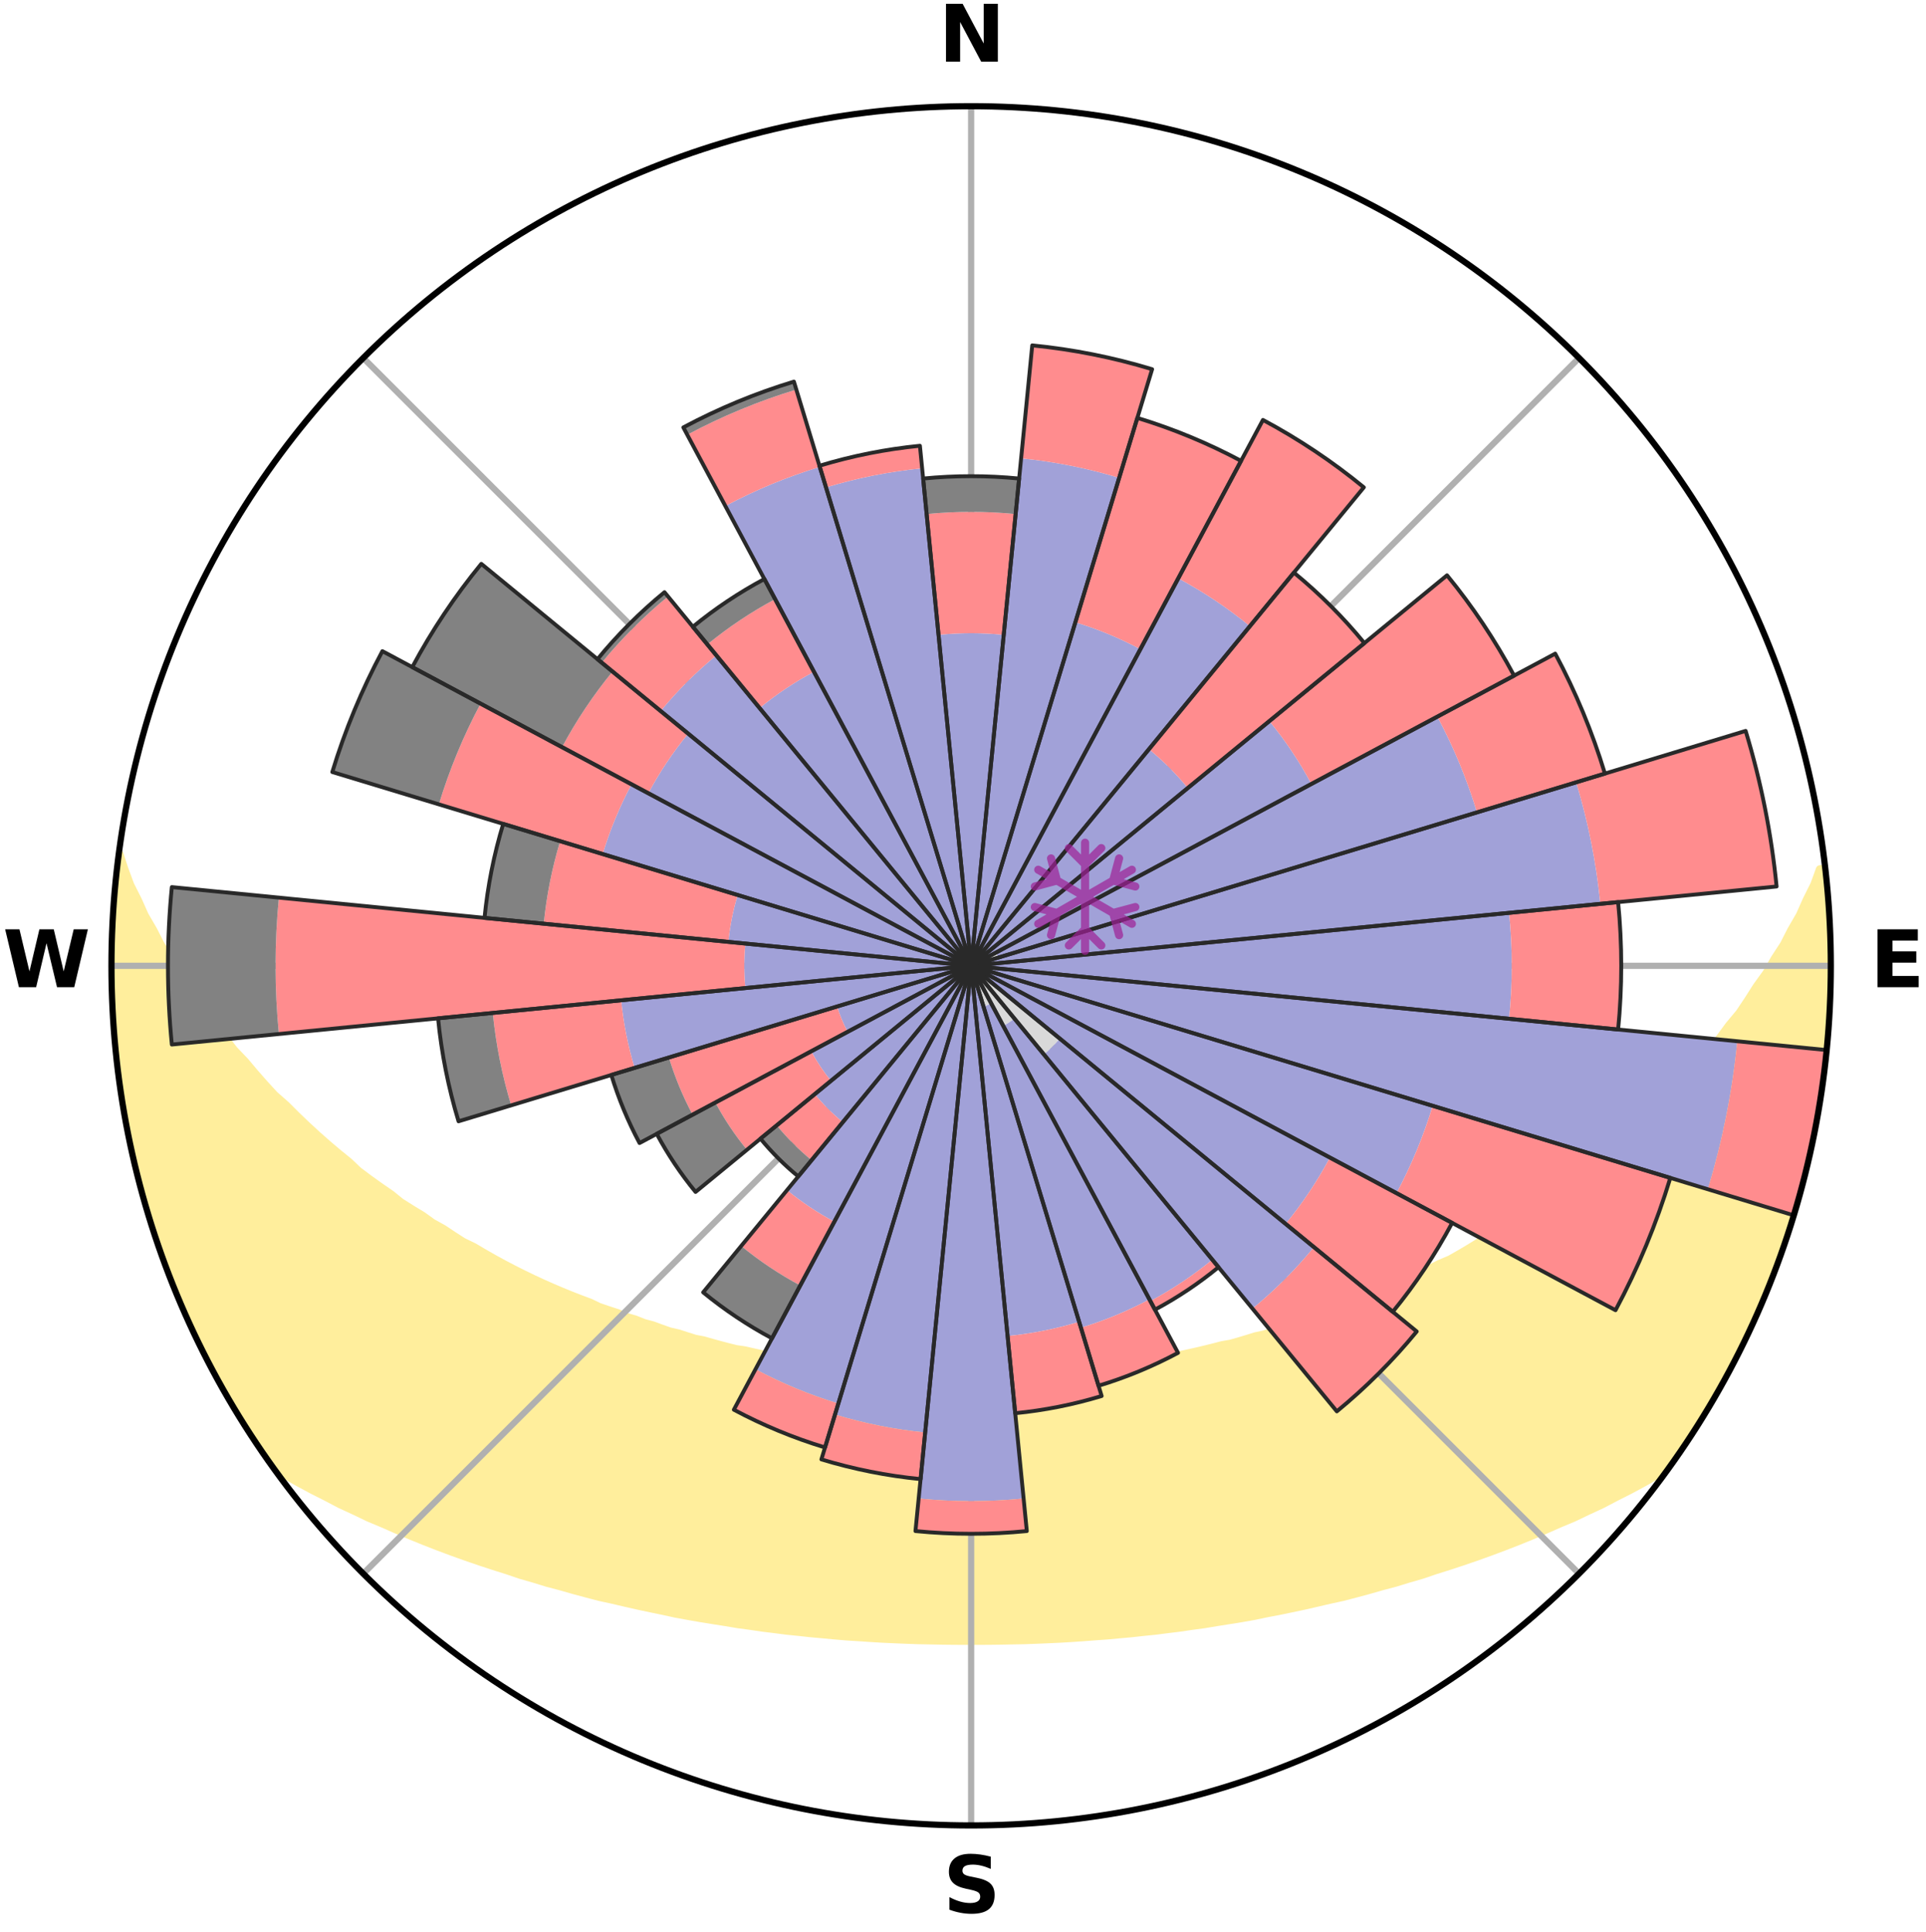 <?xml version="1.0" encoding="utf-8" standalone="no"?>
<!DOCTYPE svg PUBLIC "-//W3C//DTD SVG 1.1//EN"
  "http://www.w3.org/Graphics/SVG/1.1/DTD/svg11.dtd">
<svg xmlns:xlink="http://www.w3.org/1999/xlink" width="248.41pt" height="249.158pt" viewBox="0 0 248.41 249.158" xmlns="http://www.w3.org/2000/svg" version="1.1">
 <title>Ski Rose for Zauchensee-Flachauwinkl</title>
 <defs>
  <style type="text/css">*{stroke-linejoin: round; stroke-linecap: butt}</style>
 </defs>
 <g id="figure_1">
  <g id="patch_1">
   <path d="M 0 249.158 
L 248.41 249.158 
L 248.41 0 
L 0 0 
z
" style="fill: #ffffff"/>
  </g>
  <g id="axes_1">
   <g id="patch_2">
    <path d="M 236.135 124.579 
C 236.135 110.018 233.267 95.599 227.695 82.147 
C 222.122 68.695 213.955 56.471 203.659 46.175 
C 193.363 35.879 181.139 27.711 167.687 22.139 
C 154.235 16.567 139.815 13.699 125.255 13.699 
C 110.694 13.699 96.275 16.567 82.823 22.139 
C 69.371 27.711 57.147 35.879 46.851 46.175 
C 36.555 56.471 28.387 68.695 22.815 82.147 
C 17.243 95.599 14.375 110.018 14.375 124.579 
C 14.375 139.14 17.243 153.559 22.815 167.011 
C 28.387 180.463 36.555 192.687 46.851 202.983 
C 57.147 213.279 69.371 221.447 82.823 227.019 
C 96.275 232.591 110.694 235.459 125.255 235.459 
C 139.815 235.459 154.235 232.591 167.687 227.019 
C 181.139 221.447 193.363 213.279 203.659 202.983 
C 213.955 192.687 222.122 180.463 227.695 167.011 
C 233.267 153.559 236.135 139.14 236.135 124.579 
M 125.255 124.579 
C 125.255 124.579 125.255 124.579 125.255 124.579 
C 125.255 124.579 125.255 124.579 125.255 124.579 
C 125.255 124.579 125.255 124.579 125.255 124.579 
C 125.255 124.579 125.255 124.579 125.255 124.579 
C 125.255 124.579 125.255 124.579 125.255 124.579 
C 125.255 124.579 125.255 124.579 125.255 124.579 
C 125.255 124.579 125.255 124.579 125.255 124.579 
C 125.255 124.579 125.255 124.579 125.255 124.579 
C 125.255 124.579 125.255 124.579 125.255 124.579 
C 125.255 124.579 125.255 124.579 125.255 124.579 
C 125.255 124.579 125.255 124.579 125.255 124.579 
C 125.255 124.579 125.255 124.579 125.255 124.579 
C 125.255 124.579 125.255 124.579 125.255 124.579 
C 125.255 124.579 125.255 124.579 125.255 124.579 
C 125.255 124.579 125.255 124.579 125.255 124.579 
C 125.255 124.579 125.255 124.579 125.255 124.579 
z
" style="fill: #ffffff"/>
   </g>
   <g id="PolyCollection_1">
    <defs>
     <path id="m07bb67bd79" d="M 235.249 -137.111 
L 234.711 -137.05 
L 233.981 -135.048 
L 232.988 -133.058 
L 232.128 -131.116 
L 231.017 -129.197 
L 230.064 -127.324 
L 228.866 -125.483 
L 227.836 -123.684 
L 226.567 -121.926 
L 225.472 -120.203 
L 224.347 -118.518 
L 222.988 -116.887 
L 221.809 -115.282 
L 220.605 -113.715 
L 219.173 -112.215 
L 217.924 -110.73 
L 216.654 -109.284 
L 215.365 -107.878 
L 213.858 -106.553 
L 212.536 -105.229 
L 211.198 -103.946 
L 209.846 -102.702 
L 208.482 -101.498 
L 207.106 -100.334 
L 205.721 -99.208 
L 204.326 -98.122 
L 203.11 -97.009 
L 201.699 -95.998 
L 200.284 -95.024 
L 198.864 -94.089 
L 197.618 -93.115 
L 196.191 -92.251 
L 194.935 -91.344 
L 193.506 -90.55 
L 192.243 -89.707 
L 190.816 -88.982 
L 189.551 -88.202 
L 188.285 -87.452 
L 187.018 -86.731 
L 185.603 -86.133 
L 184.341 -85.471 
L 183.081 -84.836 
L 181.824 -84.229 
L 180.57 -83.648 
L 179.32 -83.094 
L 178.075 -82.564 
L 176.835 -82.06 
L 175.722 -81.476 
L 174.491 -81.019 
L 173.268 -80.583 
L 172.161 -80.066 
L 170.95 -79.674 
L 169.748 -79.303 
L 168.653 -78.847 
L 167.465 -78.515 
L 166.378 -78.098 
L 165.207 -77.801 
L 164.13 -77.42 
L 163.057 -77.056 
L 161.91 -76.809 
L 160.848 -76.478 
L 159.79 -76.162 
L 158.737 -75.862 
L 157.626 -75.672 
L 156.585 -75.4 
L 155.55 -75.142 
L 154.52 -74.897 
L 153.495 -74.665 
L 152.475 -74.445 
L 151.461 -74.238 
L 150.452 -74.041 
L 149.448 -73.856 
L 148.45 -73.682 
L 147.457 -73.517 
L 146.47 -73.362 
L 145.487 -73.217 
L 144.51 -73.08 
L 143.537 -72.951 
L 142.569 -72.831 
L 141.606 -72.718 
L 140.648 -72.613 
L 139.708 -72.461 
L 138.756 -72.373 
L 137.808 -72.29 
L 136.864 -72.214 
L 135.923 -72.143 
L 134.992 -72.042 
L 134.056 -71.986 
L 133.123 -71.935 
L 132.192 -71.889 
L 131.265 -71.824 
L 130.338 -71.791 
L 129.412 -71.763 
L 128.487 -71.738 
L 127.563 -71.71 
L 126.64 -71.698 
L 125.716 -71.69 
L 124.793 -71.69 
L 123.87 -71.699 
L 122.947 -71.719 
L 122.023 -71.74 
L 121.098 -71.765 
L 120.174 -71.812 
L 119.247 -71.85 
L 118.318 -71.892 
L 117.388 -71.938 
L 116.46 -72.022 
L 115.525 -72.083 
L 114.588 -72.148 
L 113.647 -72.219 
L 112.703 -72.296 
L 111.768 -72.428 
L 110.818 -72.521 
L 109.864 -72.62 
L 108.906 -72.726 
L 107.943 -72.839 
L 106.976 -72.96 
L 106.003 -73.089 
L 105.054 -73.296 
L 104.074 -73.445 
L 103.09 -73.602 
L 102.1 -73.77 
L 101.105 -73.947 
L 100.104 -74.135 
L 99.099 -74.334 
L 98.088 -74.544 
L 97.072 -74.766 
L 96.05 -75 
L 94.968 -75.155 
L 93.933 -75.413 
L 92.893 -75.686 
L 91.848 -75.972 
L 90.799 -76.274 
L 89.672 -76.492 
L 88.611 -76.824 
L 87.545 -77.172 
L 86.392 -77.435 
L 85.316 -77.817 
L 84.236 -78.216 
L 83.059 -78.531 
L 81.971 -78.967 
L 80.778 -79.319 
L 79.682 -79.795 
L 78.475 -80.187 
L 77.261 -80.6 
L 76.154 -81.139 
L 74.929 -81.596 
L 73.696 -82.077 
L 72.457 -82.582 
L 71.213 -83.111 
L 69.964 -83.666 
L 68.711 -84.247 
L 67.455 -84.854 
L 66.196 -85.489 
L 64.935 -86.151 
L 63.673 -86.841 
L 62.41 -87.561 
L 61.148 -88.309 
L 59.727 -89 
L 58.465 -89.81 
L 57.206 -90.651 
L 55.782 -91.442 
L 54.529 -92.347 
L 53.107 -93.208 
L 51.687 -94.106 
L 50.449 -95.112 
L 49.038 -96.083 
L 47.631 -97.091 
L 46.231 -98.138 
L 45.028 -99.284 
L 43.646 -100.405 
L 42.274 -101.566 
L 40.913 -102.767 
L 39.565 -104.007 
L 38.231 -105.286 
L 36.912 -106.606 
L 35.409 -107.927 
L 34.123 -109.329 
L 32.856 -110.77 
L 31.61 -112.251 
L 30.181 -113.747 
L 28.98 -115.309 
L 27.804 -116.909 
L 26.447 -118.536 
L 25.325 -120.216 
L 24.232 -121.934 
L 22.965 -123.686 
L 21.937 -125.481 
L 20.74 -127.316 
L 19.787 -129.184 
L 18.675 -131.098 
L 17.813 -133.035 
L 16.813 -135.021 
L 16.075 -137.019 
L 15.412 -139.04 
L 15.412 -139.04 
L 15.412 -139.04 
L 15.106 -137.129 
L 14.939 -135.201 
L 14.804 -133.272 
L 14.597 -131.347 
L 14.528 -129.414 
L 14.492 -127.48 
L 14.384 -125.547 
L 14.413 -123.612 
L 14.473 -121.678 
L 14.565 -119.746 
L 14.589 -117.81 
L 14.745 -115.882 
L 14.931 -113.956 
L 15.147 -112.034 
L 15.477 -110.126 
L 15.663 -108.2 
L 15.972 -106.291 
L 16.311 -104.388 
L 16.68 -102.489 
L 17.078 -100.597 
L 17.507 -98.711 
L 17.965 -96.832 
L 18.454 -94.96 
L 18.972 -93.097 
L 19.522 -91.242 
L 20.191 -89.425 
L 20.802 -87.59 
L 21.443 -85.765 
L 22.115 -83.951 
L 22.819 -82.149 
L 23.619 -80.387 
L 24.387 -78.611 
L 25.188 -76.85 
L 26.101 -75.143 
L 26.96 -73.41 
L 27.866 -71.701 
L 28.808 -70.012 
L 29.731 -68.311 
L 30.744 -66.663 
L 31.758 -65.015 
L 32.8 -63.384 
L 33.915 -61.803 
L 35 -60.201 
L 36.608 -58.984 
L 38.422 -57.95 
L 40.252 -56.964 
L 42.098 -56.03 
L 43.892 -55.088 
L 45.745 -54.235 
L 47.544 -53.371 
L 49.4 -52.596 
L 51.197 -51.803 
L 52.991 -51.043 
L 54.782 -50.316 
L 56.568 -49.62 
L 58.349 -48.955 
L 60.123 -48.32 
L 61.891 -47.713 
L 63.652 -47.134 
L 65.405 -46.582 
L 67.111 -46.002 
L 68.849 -45.501 
L 70.547 -44.978 
L 72.268 -44.525 
L 73.948 -44.044 
L 75.626 -43.592 
L 77.293 -43.156 
L 78.981 -42.79 
L 80.636 -42.401 
L 82.281 -42.027 
L 83.922 -41.678 
L 85.553 -41.342 
L 87.16 -40.988 
L 88.781 -40.695 
L 90.392 -40.412 
L 91.998 -40.153 
L 93.595 -39.902 
L 95.175 -39.636 
L 96.762 -39.424 
L 98.332 -39.191 
L 99.905 -39 
L 101.466 -38.798 
L 103.03 -38.641 
L 104.582 -38.469 
L 106.134 -38.33 
L 107.678 -38.185 
L 109.218 -38.055 
L 110.76 -37.96 
L 112.294 -37.855 
L 113.825 -37.764 
L 115.356 -37.694 
L 116.882 -37.628 
L 118.407 -37.574 
L 119.932 -37.544 
L 121.453 -37.513 
L 122.974 -37.495 
L 124.495 -37.488 
L 126.015 -37.488 
L 127.535 -37.495 
L 129.056 -37.513 
L 130.578 -37.544 
L 132.102 -37.573 
L 133.627 -37.627 
L 135.154 -37.694 
L 136.684 -37.763 
L 138.216 -37.854 
L 139.75 -37.959 
L 141.287 -38.077 
L 142.832 -38.184 
L 144.376 -38.329 
L 145.928 -38.468 
L 147.48 -38.641 
L 149.044 -38.797 
L 150.605 -38.998 
L 152.178 -39.19 
L 153.748 -39.423 
L 155.335 -39.635 
L 156.915 -39.9 
L 158.512 -40.152 
L 160.119 -40.411 
L 161.729 -40.694 
L 163.331 -41.03 
L 164.958 -41.34 
L 166.588 -41.677 
L 168.23 -42.025 
L 169.875 -42.4 
L 171.53 -42.787 
L 173.218 -43.154 
L 174.885 -43.59 
L 176.563 -44.042 
L 178.242 -44.524 
L 179.964 -44.977 
L 181.662 -45.499 
L 183.4 -46 
L 185.106 -46.58 
L 186.859 -47.132 
L 188.62 -47.711 
L 190.388 -48.318 
L 192.163 -48.954 
L 193.943 -49.619 
L 195.729 -50.314 
L 197.52 -51.041 
L 199.315 -51.801 
L 201.111 -52.594 
L 202.968 -53.368 
L 204.767 -54.232 
L 206.62 -55.087 
L 208.414 -56.028 
L 210.261 -56.962 
L 212.09 -57.948 
L 213.904 -58.982 
L 215.513 -60.199 
L 216.622 -61.784 
L 217.715 -63.381 
L 218.726 -65.031 
L 219.779 -66.654 
L 220.779 -68.311 
L 221.658 -70.037 
L 222.6 -71.725 
L 223.49 -73.441 
L 224.474 -75.11 
L 225.265 -76.876 
L 226.107 -78.618 
L 226.938 -80.366 
L 227.652 -82.165 
L 228.379 -83.958 
L 229.058 -85.769 
L 229.691 -87.596 
L 230.38 -89.405 
L 230.979 -91.244 
L 231.474 -93.116 
L 232.049 -94.962 
L 232.59 -96.82 
L 232.995 -98.713 
L 233.488 -100.584 
L 233.767 -102.502 
L 234.177 -104.392 
L 234.53 -106.293 
L 234.862 -108.198 
L 235.155 -110.11 
L 235.4 -112.03 
L 235.617 -113.952 
L 235.791 -115.88 
L 235.758 -117.82 
L 235.862 -119.75 
L 235.929 -121.681 
L 235.963 -123.613 
L 235.961 -125.545 
L 235.925 -127.477 
L 235.856 -129.408 
L 235.753 -131.337 
L 235.617 -133.265 
L 235.448 -135.19 
L 235.249 -137.111 
z
" style="stroke: #ffee9c"/>
    </defs>
    <g clip-path="url(#pd722282dea)">
     <use xlink:href="#m07bb67bd79" x="0" y="249.158" style="fill: #ffee9c; stroke: #ffee9c"/>
    </g>
   </g>
   <g id="matplotlib.axis_1">
    <g id="xtick_1">
     <g id="line2d_1">
      <path d="M 125.255 124.579 
L 125.255 13.699 
" clip-path="url(#pd722282dea)" style="fill: none; stroke: #b0b0b0; stroke-width: 0.8; stroke-linecap: square"/>
     </g>
     <g id="text_1">
      <!-- N -->
      <g transform="translate(121.07 7.958) scale(0.1 -0.1)">
       <defs>
        <path id="DejaVuSans-Bold-4e" d="M 588 4666 
L 1931 4666 
L 3628 1466 
L 3628 4666 
L 4769 4666 
L 4769 0 
L 3425 0 
L 1728 3200 
L 1728 0 
L 588 0 
L 588 4666 
z
" transform="scale(0.016)"/>
       </defs>
       <use xlink:href="#DejaVuSans-Bold-4e"/>
      </g>
     </g>
    </g>
    <g id="xtick_2">
     <g id="line2d_2">
      <path d="M 125.255 124.579 
L 203.659 46.175 
" clip-path="url(#pd722282dea)" style="fill: none; stroke: #b0b0b0; stroke-width: 0.8; stroke-linecap: square"/>
     </g>
    </g>
    <g id="xtick_3">
     <g id="line2d_3">
      <path d="M 125.255 124.579 
L 236.135 124.579 
" clip-path="url(#pd722282dea)" style="fill: none; stroke: #b0b0b0; stroke-width: 0.8; stroke-linecap: square"/>
     </g>
     <g id="text_2">
      <!-- E -->
      <g transform="translate(241.219 127.338) scale(0.1 -0.1)">
       <defs>
        <path id="DejaVuSans-Bold-45" d="M 588 4666 
L 3834 4666 
L 3834 3756 
L 1791 3756 
L 1791 2888 
L 3713 2888 
L 3713 1978 
L 1791 1978 
L 1791 909 
L 3903 909 
L 3903 0 
L 588 0 
L 588 4666 
z
" transform="scale(0.016)"/>
       </defs>
       <use xlink:href="#DejaVuSans-Bold-45"/>
      </g>
     </g>
    </g>
    <g id="xtick_4">
     <g id="line2d_4">
      <path d="M 125.255 124.579 
L 203.659 202.983 
" clip-path="url(#pd722282dea)" style="fill: none; stroke: #b0b0b0; stroke-width: 0.8; stroke-linecap: square"/>
     </g>
    </g>
    <g id="xtick_5">
     <g id="line2d_5">
      <path d="M 125.255 124.579 
L 125.255 235.459 
" clip-path="url(#pd722282dea)" style="fill: none; stroke: #b0b0b0; stroke-width: 0.8; stroke-linecap: square"/>
     </g>
     <g id="text_3">
      <!-- S -->
      <g transform="translate(121.654 246.718) scale(0.1 -0.1)">
       <defs>
        <path id="DejaVuSans-Bold-53" d="M 3834 4519 
L 3834 3531 
Q 3450 3703 3084 3790 
Q 2719 3878 2394 3878 
Q 1963 3878 1756 3759 
Q 1550 3641 1550 3391 
Q 1550 3203 1689 3098 
Q 1828 2994 2194 2919 
L 2706 2816 
Q 3484 2659 3812 2340 
Q 4141 2022 4141 1434 
Q 4141 663 3683 286 
Q 3225 -91 2284 -91 
Q 1841 -91 1394 -6 
Q 947 78 500 244 
L 500 1259 
Q 947 1022 1364 901 
Q 1781 781 2169 781 
Q 2563 781 2772 912 
Q 2981 1044 2981 1288 
Q 2981 1506 2839 1625 
Q 2697 1744 2272 1838 
L 1806 1941 
Q 1106 2091 782 2419 
Q 459 2747 459 3303 
Q 459 4000 909 4375 
Q 1359 4750 2203 4750 
Q 2588 4750 2994 4692 
Q 3400 4634 3834 4519 
z
" transform="scale(0.016)"/>
       </defs>
       <use xlink:href="#DejaVuSans-Bold-53"/>
      </g>
     </g>
    </g>
    <g id="xtick_6">
     <g id="line2d_6">
      <path d="M 125.255 124.579 
L 46.851 202.983 
" clip-path="url(#pd722282dea)" style="fill: none; stroke: #b0b0b0; stroke-width: 0.8; stroke-linecap: square"/>
     </g>
    </g>
    <g id="xtick_7">
     <g id="line2d_7">
      <path d="M 125.255 124.579 
L 14.375 124.579 
" clip-path="url(#pd722282dea)" style="fill: none; stroke: #b0b0b0; stroke-width: 0.8; stroke-linecap: square"/>
     </g>
     <g id="text_4">
      <!-- W -->
      <g transform="translate(0.36 127.338) scale(0.1 -0.1)">
       <defs>
        <path id="DejaVuSans-Bold-57" d="M 191 4666 
L 1344 4666 
L 2150 1275 
L 2950 4666 
L 4109 4666 
L 4909 1275 
L 5716 4666 
L 6859 4666 
L 5759 0 
L 4372 0 
L 3525 3547 
L 2688 0 
L 1300 0 
L 191 4666 
z
" transform="scale(0.016)"/>
       </defs>
       <use xlink:href="#DejaVuSans-Bold-57"/>
      </g>
     </g>
    </g>
    <g id="xtick_8">
     <g id="line2d_8">
      <path d="M 125.255 124.579 
L 46.851 46.175 
" clip-path="url(#pd722282dea)" style="fill: none; stroke: #b0b0b0; stroke-width: 0.8; stroke-linecap: square"/>
     </g>
    </g>
   </g>
   <g id="matplotlib.axis_2"/>
   <g id="patch_3">
    <path d="M 125.255 124.579 
C 125.255 124.579 125.255 124.579 125.255 124.579 
C 125.255 124.579 125.255 124.579 125.255 124.579 
L 125.255 124.579 
C 125.255 124.579 125.255 124.579 125.255 124.579 
C 125.255 124.579 125.255 124.579 125.255 124.579 
z
" clip-path="url(#pd722282dea)" style="fill: #d9d9d9"/>
   </g>
   <g id="patch_4">
    <path d="M 125.255 124.579 
C 125.255 124.579 125.255 124.579 125.255 124.579 
C 125.255 124.579 125.255 124.579 125.255 124.579 
L 125.255 124.579 
C 125.255 124.579 125.255 124.579 125.255 124.579 
C 125.255 124.579 125.255 124.579 125.255 124.579 
z
" clip-path="url(#pd722282dea)" style="fill: #d9d9d9"/>
   </g>
   <g id="patch_5">
    <path d="M 125.255 124.579 
C 125.255 124.579 125.255 124.579 125.255 124.579 
C 125.255 124.579 125.255 124.579 125.255 124.579 
L 125.255 124.579 
C 125.255 124.579 125.255 124.579 125.255 124.579 
C 125.255 124.579 125.255 124.579 125.255 124.579 
z
" clip-path="url(#pd722282dea)" style="fill: #d9d9d9"/>
   </g>
   <g id="patch_6">
    <path d="M 125.255 124.579 
C 125.255 124.579 125.255 124.579 125.255 124.579 
C 125.255 124.579 125.255 124.579 125.255 124.579 
L 125.255 124.579 
C 125.255 124.579 125.255 124.579 125.255 124.579 
C 125.255 124.579 125.255 124.579 125.255 124.579 
z
" clip-path="url(#pd722282dea)" style="fill: #d9d9d9"/>
   </g>
   <g id="patch_7">
    <path d="M 125.255 124.579 
C 125.255 124.579 125.255 124.579 125.255 124.579 
C 125.255 124.579 125.255 124.579 125.255 124.579 
L 125.255 124.579 
C 125.255 124.579 125.255 124.579 125.255 124.579 
C 125.255 124.579 125.255 124.579 125.255 124.579 
z
" clip-path="url(#pd722282dea)" style="fill: #d9d9d9"/>
   </g>
   <g id="patch_8">
    <path d="M 125.255 124.579 
C 125.255 124.579 125.255 124.579 125.255 124.579 
C 125.255 124.579 125.255 124.579 125.255 124.579 
L 125.255 124.579 
C 125.255 124.579 125.255 124.579 125.255 124.579 
C 125.255 124.579 125.255 124.579 125.255 124.579 
z
" clip-path="url(#pd722282dea)" style="fill: #d9d9d9"/>
   </g>
   <g id="patch_9">
    <path d="M 125.255 124.579 
C 125.255 124.579 125.255 124.579 125.255 124.579 
C 125.255 124.579 125.255 124.579 125.255 124.579 
L 128.732 123.524 
C 128.697 123.411 128.657 123.298 128.612 123.189 
C 128.566 123.079 128.515 122.971 128.459 122.866 
z
" clip-path="url(#pd722282dea)" style="fill: #d9d9d9"/>
   </g>
   <g id="patch_10">
    <path d="M 125.255 124.579 
C 125.255 124.579 125.255 124.579 125.255 124.579 
C 125.255 124.579 125.255 124.579 125.255 124.579 
L 127.188 124.389 
C 127.181 124.325 127.172 124.263 127.16 124.2 
C 127.147 124.138 127.132 124.076 127.113 124.015 
z
" clip-path="url(#pd722282dea)" style="fill: #d9d9d9"/>
   </g>
   <g id="patch_11">
    <path d="M 125.255 124.579 
C 125.255 124.579 125.255 124.579 125.255 124.579 
C 125.255 124.579 125.255 124.579 125.255 124.579 
L 125.255 124.579 
C 125.255 124.579 125.255 124.579 125.255 124.579 
C 125.255 124.579 125.255 124.579 125.255 124.579 
z
" clip-path="url(#pd722282dea)" style="fill: #d9d9d9"/>
   </g>
   <g id="patch_12">
    <path d="M 125.255 124.579 
C 125.255 124.579 125.255 124.579 125.255 124.579 
C 125.255 124.579 125.255 124.579 125.255 124.579 
L 125.255 124.579 
C 125.255 124.579 125.255 124.579 125.255 124.579 
C 125.255 124.579 125.255 124.579 125.255 124.579 
z
" clip-path="url(#pd722282dea)" style="fill: #d9d9d9"/>
   </g>
   <g id="patch_13">
    <path d="M 125.255 124.579 
C 125.255 124.579 125.255 124.579 125.255 124.579 
C 125.255 124.579 125.255 124.579 125.255 124.579 
L 127.353 125.7 
C 127.389 125.632 127.423 125.561 127.452 125.489 
C 127.482 125.417 127.508 125.344 127.531 125.27 
z
" clip-path="url(#pd722282dea)" style="fill: #d9d9d9"/>
   </g>
   <g id="patch_14">
    <path d="M 125.255 124.579 
C 125.255 124.579 125.255 124.579 125.255 124.579 
C 125.255 124.579 125.255 124.579 125.255 124.579 
L 125.255 124.579 
C 125.255 124.579 125.255 124.579 125.255 124.579 
C 125.255 124.579 125.255 124.579 125.255 124.579 
z
" clip-path="url(#pd722282dea)" style="fill: #d9d9d9"/>
   </g>
   <g id="patch_15">
    <path d="M 125.255 124.579 
C 125.255 124.579 125.255 124.579 125.255 124.579 
C 125.255 124.579 125.255 124.579 125.255 124.579 
L 134.638 136.013 
C 135.012 135.705 135.371 135.38 135.714 135.038 
C 136.056 134.695 136.381 134.336 136.688 133.962 
z
" clip-path="url(#pd722282dea)" style="fill: #d9d9d9"/>
   </g>
   <g id="patch_16">
    <path d="M 125.255 124.579 
C 125.255 124.579 125.255 124.579 125.255 124.579 
C 125.255 124.579 125.255 124.579 125.255 124.579 
L 129.4 132.334 
C 129.654 132.198 129.901 132.05 130.14 131.89 
C 130.379 131.731 130.611 131.559 130.833 131.376 
z
" clip-path="url(#pd722282dea)" style="fill: #d9d9d9"/>
   </g>
   <g id="patch_17">
    <path d="M 125.255 124.579 
C 125.255 124.579 125.255 124.579 125.255 124.579 
C 125.255 124.579 125.255 124.579 125.255 124.579 
L 126.849 129.836 
C 127.021 129.784 127.191 129.723 127.357 129.654 
C 127.523 129.585 127.686 129.508 127.844 129.424 
z
" clip-path="url(#pd722282dea)" style="fill: #d9d9d9"/>
   </g>
   <g id="patch_18">
    <path d="M 125.255 124.579 
C 125.255 124.579 125.255 124.579 125.255 124.579 
C 125.255 124.579 125.255 124.579 125.255 124.579 
L 125.255 124.579 
C 125.255 124.579 125.255 124.579 125.255 124.579 
C 125.255 124.579 125.255 124.579 125.255 124.579 
z
" clip-path="url(#pd722282dea)" style="fill: #d9d9d9"/>
   </g>
   <g id="patch_19">
    <path d="M 125.255 124.579 
C 125.255 124.579 125.255 124.579 125.255 124.579 
C 125.255 124.579 125.255 124.579 125.255 124.579 
L 125.255 124.579 
C 125.255 124.579 125.255 124.579 125.255 124.579 
C 125.255 124.579 125.255 124.579 125.255 124.579 
z
" clip-path="url(#pd722282dea)" style="fill: #d9d9d9"/>
   </g>
   <g id="patch_20">
    <path d="M 125.255 124.579 
C 125.255 124.579 125.255 124.579 125.255 124.579 
C 125.255 124.579 125.255 124.579 125.255 124.579 
L 125.255 124.579 
C 125.255 124.579 125.255 124.579 125.255 124.579 
C 125.255 124.579 125.255 124.579 125.255 124.579 
z
" clip-path="url(#pd722282dea)" style="fill: #d9d9d9"/>
   </g>
   <g id="patch_21">
    <path d="M 125.255 124.579 
C 125.255 124.579 125.255 124.579 125.255 124.579 
C 125.255 124.579 125.255 124.579 125.255 124.579 
L 125.255 124.579 
C 125.255 124.579 125.255 124.579 125.255 124.579 
C 125.255 124.579 125.255 124.579 125.255 124.579 
z
" clip-path="url(#pd722282dea)" style="fill: #d9d9d9"/>
   </g>
   <g id="patch_22">
    <path d="M 125.255 124.579 
C 125.255 124.579 125.255 124.579 125.255 124.579 
C 125.255 124.579 125.255 124.579 125.255 124.579 
L 125.255 124.579 
C 125.255 124.579 125.255 124.579 125.255 124.579 
C 125.255 124.579 125.255 124.579 125.255 124.579 
z
" clip-path="url(#pd722282dea)" style="fill: #d9d9d9"/>
   </g>
   <g id="patch_23">
    <path d="M 125.255 124.579 
C 125.255 124.579 125.255 124.579 125.255 124.579 
C 125.255 124.579 125.255 124.579 125.255 124.579 
L 125.255 124.579 
C 125.255 124.579 125.255 124.579 125.255 124.579 
C 125.255 124.579 125.255 124.579 125.255 124.579 
z
" clip-path="url(#pd722282dea)" style="fill: #d9d9d9"/>
   </g>
   <g id="patch_24">
    <path d="M 125.255 124.579 
C 125.255 124.579 125.255 124.579 125.255 124.579 
C 125.255 124.579 125.255 124.579 125.255 124.579 
L 125.255 124.579 
C 125.255 124.579 125.255 124.579 125.255 124.579 
C 125.255 124.579 125.255 124.579 125.255 124.579 
z
" clip-path="url(#pd722282dea)" style="fill: #d9d9d9"/>
   </g>
   <g id="patch_25">
    <path d="M 125.255 124.579 
C 125.255 124.579 125.255 124.579 125.255 124.579 
C 125.255 124.579 125.255 124.579 125.255 124.579 
L 125.255 124.579 
C 125.255 124.579 125.255 124.579 125.255 124.579 
C 125.255 124.579 125.255 124.579 125.255 124.579 
z
" clip-path="url(#pd722282dea)" style="fill: #d9d9d9"/>
   </g>
   <g id="patch_26">
    <path d="M 125.255 124.579 
C 125.255 124.579 125.255 124.579 125.255 124.579 
C 125.255 124.579 125.255 124.579 125.255 124.579 
L 125.255 124.579 
C 125.255 124.579 125.255 124.579 125.255 124.579 
C 125.255 124.579 125.255 124.579 125.255 124.579 
z
" clip-path="url(#pd722282dea)" style="fill: #d9d9d9"/>
   </g>
   <g id="patch_27">
    <path d="M 125.255 124.579 
C 125.255 124.579 125.255 124.579 125.255 124.579 
C 125.255 124.579 125.255 124.579 125.255 124.579 
L 125.255 124.579 
C 125.255 124.579 125.255 124.579 125.255 124.579 
C 125.255 124.579 125.255 124.579 125.255 124.579 
z
" clip-path="url(#pd722282dea)" style="fill: #d9d9d9"/>
   </g>
   <g id="patch_28">
    <path d="M 125.255 124.579 
C 125.255 124.579 125.255 124.579 125.255 124.579 
C 125.255 124.579 125.255 124.579 125.255 124.579 
L 125.255 124.579 
C 125.255 124.579 125.255 124.579 125.255 124.579 
C 125.255 124.579 125.255 124.579 125.255 124.579 
z
" clip-path="url(#pd722282dea)" style="fill: #d9d9d9"/>
   </g>
   <g id="patch_29">
    <path d="M 125.255 124.579 
C 125.255 124.579 125.255 124.579 125.255 124.579 
C 125.255 124.579 125.255 124.579 125.255 124.579 
L 125.255 124.579 
C 125.255 124.579 125.255 124.579 125.255 124.579 
C 125.255 124.579 125.255 124.579 125.255 124.579 
z
" clip-path="url(#pd722282dea)" style="fill: #d9d9d9"/>
   </g>
   <g id="patch_30">
    <path d="M 125.255 124.579 
C 125.255 124.579 125.255 124.579 125.255 124.579 
C 125.255 124.579 125.255 124.579 125.255 124.579 
L 125.255 124.579 
C 125.255 124.579 125.255 124.579 125.255 124.579 
C 125.255 124.579 125.255 124.579 125.255 124.579 
z
" clip-path="url(#pd722282dea)" style="fill: #d9d9d9"/>
   </g>
   <g id="patch_31">
    <path d="M 125.255 124.579 
C 125.255 124.579 125.255 124.579 125.255 124.579 
C 125.255 124.579 125.255 124.579 125.255 124.579 
L 125.255 124.579 
C 125.255 124.579 125.255 124.579 125.255 124.579 
C 125.255 124.579 125.255 124.579 125.255 124.579 
z
" clip-path="url(#pd722282dea)" style="fill: #d9d9d9"/>
   </g>
   <g id="patch_32">
    <path d="M 125.255 124.579 
C 125.255 124.579 125.255 124.579 125.255 124.579 
C 125.255 124.579 125.255 124.579 125.255 124.579 
L 125.255 124.579 
C 125.255 124.579 125.255 124.579 125.255 124.579 
C 125.255 124.579 125.255 124.579 125.255 124.579 
z
" clip-path="url(#pd722282dea)" style="fill: #d9d9d9"/>
   </g>
   <g id="patch_33">
    <path d="M 125.255 124.579 
C 125.255 124.579 125.255 124.579 125.255 124.579 
C 125.255 124.579 125.255 124.579 125.255 124.579 
L 125.255 124.579 
C 125.255 124.579 125.255 124.579 125.255 124.579 
C 125.255 124.579 125.255 124.579 125.255 124.579 
z
" clip-path="url(#pd722282dea)" style="fill: #d9d9d9"/>
   </g>
   <g id="patch_34">
    <path d="M 125.255 124.579 
C 125.255 124.579 125.255 124.579 125.255 124.579 
C 125.255 124.579 125.255 124.579 125.255 124.579 
L 125.255 124.579 
C 125.255 124.579 125.255 124.579 125.255 124.579 
C 125.255 124.579 125.255 124.579 125.255 124.579 
z
" clip-path="url(#pd722282dea)" style="fill: #d9d9d9"/>
   </g>
   <g id="patch_35">
    <path d="M 125.255 124.579 
C 125.255 124.579 125.255 124.579 125.255 124.579 
C 125.255 124.579 125.255 124.579 125.255 124.579 
L 129.46 81.883 
C 128.063 81.745 126.659 81.676 125.255 81.676 
C 123.851 81.676 122.447 81.745 121.05 81.883 
z
" clip-path="url(#pd722282dea)" style="fill: #a1a1d8"/>
   </g>
   <g id="patch_36">
    <path d="M 125.255 124.579 
C 125.255 124.579 125.255 124.579 125.255 124.579 
C 125.255 124.579 125.255 124.579 125.255 124.579 
L 144.348 61.637 
C 142.288 61.012 140.198 60.488 138.087 60.068 
C 135.975 59.648 133.844 59.332 131.702 59.121 
z
" clip-path="url(#pd722282dea)" style="fill: #a1a1d8"/>
   </g>
   <g id="patch_37">
    <path d="M 125.255 124.579 
C 125.255 124.579 125.255 124.579 125.255 124.579 
C 125.255 124.579 125.255 124.579 125.255 124.579 
L 147.084 83.74 
C 145.747 83.026 144.376 82.377 142.976 81.797 
C 141.575 81.217 140.147 80.706 138.697 80.266 
z
" clip-path="url(#pd722282dea)" style="fill: #a1a1d8"/>
   </g>
   <g id="patch_38">
    <path d="M 125.255 124.579 
C 125.255 124.579 125.255 124.579 125.255 124.579 
C 125.255 124.579 125.255 124.579 125.255 124.579 
L 161.207 80.771 
C 159.773 79.594 158.283 78.488 156.74 77.458 
C 155.198 76.427 153.606 75.473 151.97 74.599 
z
" clip-path="url(#pd722282dea)" style="fill: #a1a1d8"/>
   </g>
   <g id="patch_39">
    <path d="M 125.255 124.579 
C 125.255 124.579 125.255 124.579 125.255 124.579 
C 125.255 124.579 125.255 124.579 125.255 124.579 
L 153.201 101.645 
C 152.45 100.73 151.655 99.853 150.818 99.016 
C 149.981 98.179 149.104 97.384 148.189 96.633 
z
" clip-path="url(#pd722282dea)" style="fill: #a1a1d8"/>
   </g>
   <g id="patch_40">
    <path d="M 125.255 124.579 
C 125.255 124.579 125.255 124.579 125.255 124.579 
C 125.255 124.579 125.255 124.579 125.255 124.579 
L 169.141 101.122 
C 168.373 99.685 167.535 98.287 166.63 96.933 
C 165.725 95.579 164.754 94.27 163.721 93.011 
z
" clip-path="url(#pd722282dea)" style="fill: #a1a1d8"/>
   </g>
   <g id="patch_41">
    <path d="M 128.459 122.866 
C 128.515 122.971 128.566 123.079 128.612 123.189 
C 128.657 123.298 128.697 123.411 128.732 123.524 
L 190.501 104.787 
C 189.853 102.651 189.101 100.549 188.247 98.487 
C 187.393 96.425 186.438 94.406 185.386 92.438 
z
" clip-path="url(#pd722282dea)" style="fill: #a1a1d8"/>
   </g>
   <g id="patch_42">
    <path d="M 127.113 124.015 
C 127.132 124.076 127.147 124.138 127.16 124.2 
C 127.172 124.263 127.181 124.325 127.188 124.389 
L 206.408 116.586 
C 206.147 113.93 205.755 111.288 205.234 108.67 
C 204.713 106.052 204.065 103.462 203.29 100.907 
z
" clip-path="url(#pd722282dea)" style="fill: #a1a1d8"/>
   </g>
   <g id="patch_43">
    <path d="M 125.255 124.579 
C 125.255 124.579 125.255 124.579 125.255 124.579 
C 125.255 124.579 125.255 124.579 125.255 124.579 
L 194.647 131.414 
C 194.87 129.142 194.982 126.861 194.982 124.579 
C 194.982 122.297 194.87 120.016 194.647 117.745 
z
" clip-path="url(#pd722282dea)" style="fill: #a1a1d8"/>
   </g>
   <g id="patch_44">
    <path d="M 125.255 124.579 
C 125.255 124.579 125.255 124.579 125.255 124.579 
C 125.255 124.579 125.255 124.579 125.255 124.579 
L 220.275 153.403 
C 221.218 150.293 222.009 147.138 222.643 143.951 
C 223.277 140.763 223.754 137.546 224.072 134.312 
z
" clip-path="url(#pd722282dea)" style="fill: #a1a1d8"/>
   </g>
   <g id="patch_45">
    <path d="M 127.531 125.27 
C 127.508 125.344 127.482 125.417 127.452 125.489 
C 127.423 125.561 127.389 125.632 127.353 125.7 
L 180.118 153.904 
C 181.078 152.108 181.949 150.267 182.728 148.385 
C 183.507 146.504 184.194 144.586 184.785 142.637 
z
" clip-path="url(#pd722282dea)" style="fill: #a1a1d8"/>
   </g>
   <g id="patch_46">
    <path d="M 125.255 124.579 
C 125.255 124.579 125.255 124.579 125.255 124.579 
C 125.255 124.579 125.255 124.579 125.255 124.579 
L 165.817 157.868 
C 166.907 156.54 167.931 155.16 168.885 153.732 
C 169.839 152.304 170.723 150.83 171.532 149.315 
z
" clip-path="url(#pd722282dea)" style="fill: #a1a1d8"/>
   </g>
   <g id="patch_47">
    <path d="M 136.688 133.962 
C 136.381 134.336 136.056 134.695 135.714 135.038 
C 135.371 135.38 135.012 135.705 134.638 136.013 
L 161.544 168.797 
C 162.991 167.609 164.379 166.351 165.703 165.027 
C 167.027 163.703 168.285 162.315 169.473 160.868 
z
" clip-path="url(#pd722282dea)" style="fill: #a1a1d8"/>
   </g>
   <g id="patch_48">
    <path d="M 130.833 131.376 
C 130.611 131.559 130.379 131.731 130.14 131.89 
C 129.901 132.05 129.654 132.198 129.4 132.334 
L 148.37 167.825 
C 149.786 167.069 151.163 166.243 152.498 165.351 
C 153.832 164.46 155.122 163.503 156.363 162.485 
z
" clip-path="url(#pd722282dea)" style="fill: #a1a1d8"/>
   </g>
   <g id="patch_49">
    <path d="M 127.844 129.424 
C 127.686 129.508 127.523 129.585 127.357 129.654 
C 127.191 129.723 127.021 129.784 126.849 129.836 
L 139.417 171.264 
C 140.945 170.801 142.449 170.262 143.924 169.651 
C 145.4 169.04 146.844 168.357 148.252 167.604 
z
" clip-path="url(#pd722282dea)" style="fill: #a1a1d8"/>
   </g>
   <g id="patch_50">
    <path d="M 125.255 124.579 
C 125.255 124.579 125.255 124.579 125.255 124.579 
C 125.255 124.579 125.255 124.579 125.255 124.579 
L 129.958 172.335 
C 131.521 172.181 133.076 171.95 134.617 171.644 
C 136.157 171.337 137.682 170.955 139.185 170.499 
z
" clip-path="url(#pd722282dea)" style="fill: #a1a1d8"/>
   </g>
   <g id="patch_51">
    <path d="M 125.255 124.579 
C 125.255 124.579 125.255 124.579 125.255 124.579 
C 125.255 124.579 125.255 124.579 125.255 124.579 
L 118.487 193.295 
C 120.736 193.516 122.995 193.627 125.255 193.627 
C 127.515 193.627 129.774 193.516 132.023 193.295 
z
" clip-path="url(#pd722282dea)" style="fill: #a1a1d8"/>
   </g>
   <g id="patch_52">
    <path d="M 125.255 124.579 
C 125.255 124.579 125.255 124.579 125.255 124.579 
C 125.255 124.579 125.255 124.579 125.255 124.579 
L 107.696 182.462 
C 109.591 183.036 111.513 183.518 113.454 183.904 
C 115.396 184.29 117.356 184.581 119.326 184.775 
z
" clip-path="url(#pd722282dea)" style="fill: #a1a1d8"/>
   </g>
   <g id="patch_53">
    <path d="M 125.255 124.579 
C 125.255 124.579 125.255 124.579 125.255 124.579 
C 125.255 124.579 125.255 124.579 125.255 124.579 
L 97.441 176.616 
C 99.144 177.526 100.891 178.352 102.675 179.091 
C 104.459 179.83 106.279 180.481 108.127 181.042 
z
" clip-path="url(#pd722282dea)" style="fill: #a1a1d8"/>
   </g>
   <g id="patch_54">
    <path d="M 125.255 124.579 
C 125.255 124.579 125.255 124.579 125.255 124.579 
C 125.255 124.579 125.255 124.579 125.255 124.579 
L 101.507 153.515 
C 102.455 154.293 103.439 155.023 104.458 155.704 
C 105.477 156.384 106.528 157.015 107.609 157.592 
z
" clip-path="url(#pd722282dea)" style="fill: #a1a1d8"/>
   </g>
   <g id="patch_55">
    <path d="M 125.255 124.579 
C 125.255 124.579 125.255 124.579 125.255 124.579 
C 125.255 124.579 125.255 124.579 125.255 124.579 
L 105.085 141.132 
C 105.627 141.792 106.201 142.425 106.805 143.029 
C 107.409 143.633 108.042 144.207 108.702 144.749 
z
" clip-path="url(#pd722282dea)" style="fill: #a1a1d8"/>
   </g>
   <g id="patch_56">
    <path d="M 125.255 124.579 
C 125.255 124.579 125.255 124.579 125.255 124.579 
C 125.255 124.579 125.255 124.579 125.255 124.579 
L 104.63 135.603 
C 104.991 136.278 105.385 136.935 105.81 137.572 
C 106.235 138.208 106.691 138.823 107.177 139.415 
z
" clip-path="url(#pd722282dea)" style="fill: #a1a1d8"/>
   </g>
   <g id="patch_57">
    <path d="M 125.255 124.579 
C 125.255 124.579 125.255 124.579 125.255 124.579 
C 125.255 124.579 125.255 124.579 125.255 124.579 
L 107.97 129.822 
C 108.141 130.388 108.341 130.945 108.567 131.491 
C 108.793 132.038 109.046 132.572 109.325 133.094 
z
" clip-path="url(#pd722282dea)" style="fill: #a1a1d8"/>
   </g>
   <g id="patch_58">
    <path d="M 125.255 124.579 
C 125.255 124.579 125.255 124.579 125.255 124.579 
C 125.255 124.579 125.255 124.579 125.255 124.579 
L 80.113 129.025 
C 80.259 130.503 80.477 131.972 80.766 133.428 
C 81.056 134.885 81.417 136.326 81.848 137.746 
z
" clip-path="url(#pd722282dea)" style="fill: #a1a1d8"/>
   </g>
   <g id="patch_59">
    <path d="M 125.255 124.579 
C 125.255 124.579 125.255 124.579 125.255 124.579 
C 125.255 124.579 125.255 124.579 125.255 124.579 
L 96.135 121.711 
C 96.041 122.664 95.994 123.621 95.994 124.579 
C 95.994 125.537 96.041 126.494 96.135 127.447 
z
" clip-path="url(#pd722282dea)" style="fill: #a1a1d8"/>
   </g>
   <g id="patch_60">
    <path d="M 125.255 124.579 
C 125.255 124.579 125.255 124.579 125.255 124.579 
C 125.255 124.579 125.255 124.579 125.255 124.579 
L 95.144 115.445 
C 94.845 116.431 94.594 117.43 94.393 118.44 
C 94.192 119.45 94.041 120.47 93.94 121.495 
z
" clip-path="url(#pd722282dea)" style="fill: #a1a1d8"/>
   </g>
   <g id="patch_61">
    <path d="M 125.255 124.579 
C 125.255 124.579 125.255 124.579 125.255 124.579 
C 125.255 124.579 125.255 124.579 125.255 124.579 
L 81.453 101.166 
C 80.686 102.6 79.991 104.07 79.369 105.572 
C 78.747 107.074 78.199 108.606 77.727 110.162 
z
" clip-path="url(#pd722282dea)" style="fill: #a1a1d8"/>
   </g>
   <g id="patch_62">
    <path d="M 125.255 124.579 
C 125.255 124.579 125.255 124.579 125.255 124.579 
C 125.255 124.579 125.255 124.579 125.255 124.579 
L 88.758 94.627 
C 87.777 95.821 86.856 97.063 85.998 98.348 
C 85.139 99.633 84.344 100.96 83.616 102.323 
z
" clip-path="url(#pd722282dea)" style="fill: #a1a1d8"/>
   </g>
   <g id="patch_63">
    <path d="M 125.255 124.579 
C 125.255 124.579 125.255 124.579 125.255 124.579 
C 125.255 124.579 125.255 124.579 125.255 124.579 
L 92.391 84.534 
C 91.08 85.61 89.823 86.749 88.624 87.948 
C 87.425 89.147 86.285 90.404 85.21 91.715 
z
" clip-path="url(#pd722282dea)" style="fill: #a1a1d8"/>
   </g>
   <g id="patch_64">
    <path d="M 125.255 124.579 
C 125.255 124.579 125.255 124.579 125.255 124.579 
C 125.255 124.579 125.255 124.579 125.255 124.579 
L 104.979 86.645 
C 103.737 87.309 102.529 88.033 101.358 88.815 
C 100.188 89.597 99.056 90.437 97.968 91.33 
z
" clip-path="url(#pd722282dea)" style="fill: #a1a1d8"/>
   </g>
   <g id="patch_65">
    <path d="M 125.255 124.579 
C 125.255 124.579 125.255 124.579 125.255 124.579 
C 125.255 124.579 125.255 124.579 125.255 124.579 
L 105.733 60.226 
C 103.627 60.865 101.553 61.607 99.52 62.449 
C 97.486 63.291 95.495 64.233 93.554 65.271 
z
" clip-path="url(#pd722282dea)" style="fill: #a1a1d8"/>
   </g>
   <g id="patch_66">
    <path d="M 125.255 124.579 
C 125.255 124.579 125.255 124.579 125.255 124.579 
C 125.255 124.579 125.255 124.579 125.255 124.579 
L 118.934 60.403 
C 116.834 60.61 114.744 60.92 112.674 61.332 
C 110.604 61.744 108.555 62.257 106.535 62.87 
z
" clip-path="url(#pd722282dea)" style="fill: #a1a1d8"/>
   </g>
   <g id="patch_67">
    <path d="M 121.05 81.883 
C 122.447 81.745 123.851 81.676 125.255 81.676 
C 126.659 81.676 128.063 81.745 129.46 81.883 
L 130.994 66.307 
C 129.087 66.119 127.171 66.025 125.255 66.025 
C 123.338 66.025 121.423 66.119 119.516 66.307 
z
" clip-path="url(#pd722282dea)" style="fill: #ff8c8e"/>
   </g>
   <g id="patch_68">
    <path d="M 131.702 59.121 
C 133.844 59.332 135.975 59.648 138.087 60.068 
C 140.198 60.488 142.288 61.012 144.348 61.637 
L 148.599 47.625 
C 146.08 46.861 143.525 46.221 140.943 45.708 
C 138.362 45.194 135.757 44.808 133.137 44.55 
z
" clip-path="url(#pd722282dea)" style="fill: #ff8c8e"/>
   </g>
   <g id="patch_69">
    <path d="M 138.697 80.266 
C 140.147 80.706 141.575 81.217 142.976 81.797 
C 144.376 82.377 145.747 83.026 147.084 83.74 
L 160.068 59.447 
C 157.937 58.308 155.75 57.274 153.517 56.349 
C 151.283 55.424 149.006 54.609 146.693 53.907 
z
" clip-path="url(#pd722282dea)" style="fill: #ff8c8e"/>
   </g>
   <g id="patch_70">
    <path d="M 151.97 74.599 
C 153.606 75.473 155.198 76.427 156.74 77.458 
C 158.283 78.488 159.773 79.594 161.207 80.771 
L 175.777 63.017 
C 173.762 61.364 171.667 59.81 169.5 58.362 
C 167.333 56.913 165.095 55.572 162.796 54.344 
z
" clip-path="url(#pd722282dea)" style="fill: #ff8c8e"/>
   </g>
   <g id="patch_71">
    <path d="M 148.189 96.633 
C 149.104 97.384 149.981 98.179 150.818 99.016 
C 151.655 99.853 152.45 100.73 153.201 101.645 
L 175.977 82.952 
C 174.615 81.292 173.172 79.7 171.653 78.181 
C 170.134 76.662 168.542 75.219 166.882 73.857 
z
" clip-path="url(#pd722282dea)" style="fill: #ff8c8e"/>
   </g>
   <g id="patch_72">
    <path d="M 163.721 93.011 
C 164.754 94.27 165.725 95.579 166.63 96.933 
C 167.535 98.287 168.373 99.685 169.141 101.122 
L 195.281 87.149 
C 194.056 84.857 192.719 82.627 191.275 80.466 
C 189.831 78.305 188.282 76.216 186.633 74.207 
z
" clip-path="url(#pd722282dea)" style="fill: #ff8c8e"/>
   </g>
   <g id="patch_73">
    <path d="M 185.386 92.438 
C 186.438 94.406 187.393 96.425 188.247 98.487 
C 189.101 100.549 189.853 102.651 190.501 104.787 
L 206.997 99.783 
C 206.186 97.107 205.243 94.473 204.173 91.89 
C 203.103 89.307 201.907 86.778 200.589 84.312 
z
" clip-path="url(#pd722282dea)" style="fill: #ff8c8e"/>
   </g>
   <g id="patch_74">
    <path d="M 203.29 100.907 
C 204.065 103.462 204.713 106.052 205.234 108.67 
C 205.755 111.288 206.147 113.93 206.408 116.586 
L 229.14 114.347 
C 228.806 110.947 228.304 107.565 227.637 104.214 
C 226.971 100.863 226.14 97.546 225.148 94.277 
z
" clip-path="url(#pd722282dea)" style="fill: #ff8c8e"/>
   </g>
   <g id="patch_75">
    <path d="M 194.647 117.745 
C 194.87 120.016 194.982 122.297 194.982 124.579 
C 194.982 126.861 194.87 129.142 194.647 131.414 
L 208.701 132.798 
C 208.97 130.066 209.104 127.324 209.104 124.579 
C 209.104 121.835 208.97 119.092 208.701 116.36 
z
" clip-path="url(#pd722282dea)" style="fill: #ff8c8e"/>
   </g>
   <g id="patch_76">
    <path d="M 224.072 134.312 
C 223.754 137.546 223.277 140.763 222.643 143.951 
C 222.009 147.138 221.218 150.293 220.275 153.403 
L 231.36 156.766 
C 232.414 153.293 233.296 149.77 234.004 146.211 
C 234.712 142.651 235.245 139.059 235.601 135.447 
z
" clip-path="url(#pd722282dea)" style="fill: #ff8c8e"/>
   </g>
   <g id="patch_77">
    <path d="M 184.785 142.637 
C 184.194 144.586 183.507 146.504 182.728 148.385 
C 181.949 150.267 181.078 152.108 180.118 153.904 
L 208.366 169.003 
C 209.82 166.282 211.139 163.492 212.32 160.642 
C 213.5 157.793 214.54 154.887 215.435 151.935 
z
" clip-path="url(#pd722282dea)" style="fill: #ff8c8e"/>
   </g>
   <g id="patch_78">
    <path d="M 171.532 149.315 
C 170.723 150.83 169.839 152.304 168.885 153.732 
C 167.931 155.16 166.907 156.54 165.817 157.868 
L 179.634 169.207 
C 181.094 167.427 182.467 165.576 183.746 163.662 
C 185.025 161.747 186.21 159.771 187.295 157.74 
z
" clip-path="url(#pd722282dea)" style="fill: #ff8c8e"/>
   </g>
   <g id="patch_79">
    <path d="M 169.473 160.868 
C 168.285 162.315 167.027 163.703 165.703 165.027 
C 164.379 166.351 162.991 167.609 161.544 168.797 
L 172.421 182.051 
C 174.302 180.507 176.106 178.872 177.827 177.151 
C 179.548 175.43 181.183 173.626 182.727 171.745 
z
" clip-path="url(#pd722282dea)" style="fill: #ff8c8e"/>
   </g>
   <g id="patch_80">
    <path d="M 156.363 162.485 
C 155.122 163.503 153.832 164.46 152.498 165.351 
C 151.163 166.243 149.786 167.069 148.37 167.825 
L 148.961 168.93 
C 150.413 168.154 151.826 167.308 153.194 166.393 
C 154.563 165.479 155.886 164.498 157.158 163.453 
z
" clip-path="url(#pd722282dea)" style="fill: #ff8c8e"/>
   </g>
   <g id="patch_81">
    <path d="M 148.252 167.604 
C 146.844 168.357 145.4 169.04 143.924 169.651 
C 142.449 170.262 140.945 170.801 139.417 171.264 
L 141.687 178.747 
C 143.46 178.209 145.205 177.585 146.917 176.876 
C 148.629 176.167 150.305 175.374 151.939 174.501 
z
" clip-path="url(#pd722282dea)" style="fill: #ff8c8e"/>
   </g>
   <g id="patch_82">
    <path d="M 139.185 170.499 
C 137.682 170.955 136.157 171.337 134.617 171.644 
C 133.076 171.95 131.521 172.181 129.958 172.335 
L 130.939 182.288 
C 132.828 182.102 134.706 181.823 136.568 181.453 
C 138.429 181.083 140.272 180.621 142.088 180.07 
z
" clip-path="url(#pd722282dea)" style="fill: #ff8c8e"/>
   </g>
   <g id="patch_83">
    <path d="M 132.023 193.295 
C 129.774 193.516 127.515 193.627 125.255 193.627 
C 122.995 193.627 120.736 193.516 118.487 193.295 
L 118.074 197.489 
C 120.46 197.724 122.857 197.841 125.255 197.841 
C 127.653 197.841 130.049 197.724 132.436 197.489 
z
" clip-path="url(#pd722282dea)" style="fill: #ff8c8e"/>
   </g>
   <g id="patch_84">
    <path d="M 119.326 184.775 
C 117.356 184.581 115.396 184.29 113.454 183.904 
C 111.513 183.518 109.591 183.036 107.696 182.462 
L 105.942 188.245 
C 108.026 188.877 110.14 189.406 112.275 189.831 
C 114.411 190.256 116.567 190.576 118.734 190.789 
z
" clip-path="url(#pd722282dea)" style="fill: #ff8c8e"/>
   </g>
   <g id="patch_85">
    <path d="M 108.127 181.042 
C 106.279 180.481 104.459 179.83 102.675 179.091 
C 100.891 178.352 99.144 177.526 97.441 176.616 
L 94.65 181.836 
C 96.524 182.838 98.446 183.747 100.41 184.56 
C 102.373 185.374 104.375 186.09 106.409 186.707 
z
" clip-path="url(#pd722282dea)" style="fill: #ff8c8e"/>
   </g>
   <g id="patch_86">
    <path d="M 107.609 157.592 
C 106.528 157.015 105.477 156.384 104.458 155.704 
C 103.439 155.023 102.455 154.293 101.507 153.515 
L 95.595 160.719 
C 96.778 161.69 98.008 162.602 99.281 163.452 
C 100.553 164.302 101.866 165.09 103.216 165.811 
z
" clip-path="url(#pd722282dea)" style="fill: #ff8c8e"/>
   </g>
   <g id="patch_87">
    <path d="M 108.702 144.749 
C 108.042 144.207 107.409 143.633 106.805 143.029 
C 106.201 142.425 105.627 141.792 105.085 141.132 
L 100.178 145.159 
C 100.852 145.98 101.566 146.767 102.316 147.518 
C 103.067 148.268 103.854 148.982 104.675 149.655 
z
" clip-path="url(#pd722282dea)" style="fill: #ff8c8e"/>
   </g>
   <g id="patch_88">
    <path d="M 107.177 139.415 
C 106.691 138.823 106.235 138.208 105.81 137.572 
C 105.385 136.935 104.991 136.278 104.63 135.603 
L 92.264 142.213 
C 92.841 143.293 93.471 144.344 94.151 145.362 
C 94.831 146.38 95.561 147.364 96.338 148.31 
z
" clip-path="url(#pd722282dea)" style="fill: #ff8c8e"/>
   </g>
   <g id="patch_89">
    <path d="M 109.325 133.094 
C 109.046 132.572 108.793 132.038 108.567 131.491 
C 108.341 130.945 108.141 130.388 107.97 129.822 
L 86.271 136.405 
C 86.658 137.681 87.107 138.937 87.617 140.169 
C 88.128 141.401 88.698 142.607 89.327 143.783 
z
" clip-path="url(#pd722282dea)" style="fill: #ff8c8e"/>
   </g>
   <g id="patch_90">
    <path d="M 81.848 137.746 
C 81.417 136.326 81.056 134.885 80.766 133.428 
C 80.477 131.972 80.259 130.503 80.113 129.025 
L 63.557 130.656 
C 63.756 132.675 64.054 134.684 64.45 136.674 
C 64.846 138.664 65.339 140.634 65.928 142.576 
z
" clip-path="url(#pd722282dea)" style="fill: #ff8c8e"/>
   </g>
   <g id="patch_91">
    <path d="M 96.135 127.447 
C 96.041 126.494 95.994 125.537 95.994 124.579 
C 95.994 123.621 96.041 122.664 96.135 121.711 
L 35.97 115.785 
C 35.682 118.708 35.538 121.642 35.538 124.579 
C 35.538 127.516 35.682 130.45 35.97 133.373 
z
" clip-path="url(#pd722282dea)" style="fill: #ff8c8e"/>
   </g>
   <g id="patch_92">
    <path d="M 93.94 121.495 
C 94.041 120.47 94.192 119.45 94.393 118.44 
C 94.594 117.43 94.845 116.431 95.144 115.445 
L 72.247 108.499 
C 71.721 110.234 71.28 111.994 70.926 113.772 
C 70.572 115.551 70.306 117.345 70.128 119.15 
z
" clip-path="url(#pd722282dea)" style="fill: #ff8c8e"/>
   </g>
   <g id="patch_93">
    <path d="M 77.727 110.162 
C 78.199 108.606 78.747 107.074 79.369 105.572 
C 79.991 104.07 80.686 102.6 81.453 101.166 
L 61.985 90.761 
C 60.878 92.832 59.874 94.956 58.975 97.125 
C 58.077 99.295 57.285 101.507 56.603 103.754 
z
" clip-path="url(#pd722282dea)" style="fill: #ff8c8e"/>
   </g>
   <g id="patch_94">
    <path d="M 83.616 102.323 
C 84.344 100.96 85.139 99.633 85.998 98.348 
C 86.856 97.063 87.777 95.821 88.758 94.627 
L 79.006 86.624 
C 77.764 88.138 76.597 89.712 75.509 91.34 
C 74.421 92.968 73.414 94.649 72.49 96.376 
z
" clip-path="url(#pd722282dea)" style="fill: #ff8c8e"/>
   </g>
   <g id="patch_95">
    <path d="M 85.21 91.715 
C 86.285 90.404 87.425 89.147 88.624 87.948 
C 89.823 86.749 91.08 85.61 92.391 84.534 
L 86.157 76.938 
C 84.598 78.218 83.102 79.574 81.676 81 
C 80.249 82.426 78.894 83.922 77.614 85.481 
z
" clip-path="url(#pd722282dea)" style="fill: #ff8c8e"/>
   </g>
   <g id="patch_96">
    <path d="M 97.968 91.33 
C 99.056 90.437 100.188 89.597 101.358 88.815 
C 102.529 88.033 103.737 87.309 104.979 86.645 
L 99.974 77.283 
C 98.426 78.11 96.92 79.013 95.46 79.988 
C 94.001 80.964 92.59 82.01 91.233 83.123 
z
" clip-path="url(#pd722282dea)" style="fill: #ff8c8e"/>
   </g>
   <g id="patch_97">
    <path d="M 93.554 65.271 
C 95.495 64.233 97.486 63.291 99.52 62.449 
C 101.553 61.607 103.627 60.865 105.733 60.226 
L 102.708 50.251 
C 100.275 50.989 97.88 51.846 95.531 52.819 
C 93.182 53.792 90.882 54.879 88.64 56.078 
z
" clip-path="url(#pd722282dea)" style="fill: #ff8c8e"/>
   </g>
   <g id="patch_98">
    <path d="M 106.535 62.87 
C 108.555 62.257 110.604 61.744 112.674 61.332 
C 114.744 60.92 116.834 60.61 118.934 60.403 
L 118.648 57.5 
C 116.453 57.717 114.269 58.04 112.105 58.471 
C 109.941 58.901 107.8 59.438 105.689 60.078 
z
" clip-path="url(#pd722282dea)" style="fill: #ff8c8e"/>
   </g>
   <g id="patch_99">
    <path d="M 119.516 66.307 
C 121.423 66.119 123.338 66.025 125.255 66.025 
C 127.171 66.025 129.087 66.119 130.994 66.307 
L 131.445 61.727 
C 129.388 61.524 127.322 61.423 125.255 61.423 
C 123.188 61.423 121.122 61.524 119.064 61.727 
z
" clip-path="url(#pd722282dea)" style="fill: #828282"/>
   </g>
   <g id="patch_100">
    <path d="M 133.137 44.55 
C 135.757 44.808 138.362 45.194 140.943 45.708 
C 143.525 46.221 146.08 46.861 148.599 47.625 
L 148.599 47.625 
C 146.08 46.861 143.525 46.221 140.943 45.708 
C 138.362 45.194 135.757 44.808 133.137 44.55 
z
" clip-path="url(#pd722282dea)" style="fill: #828282"/>
   </g>
   <g id="patch_101">
    <path d="M 146.693 53.907 
C 149.006 54.609 151.283 55.424 153.517 56.349 
C 155.75 57.274 157.937 58.308 160.068 59.447 
L 160.068 59.447 
C 157.937 58.308 155.75 57.274 153.517 56.349 
C 151.283 55.424 149.006 54.609 146.693 53.907 
z
" clip-path="url(#pd722282dea)" style="fill: #828282"/>
   </g>
   <g id="patch_102">
    <path d="M 162.796 54.344 
C 165.095 55.572 167.333 56.913 169.5 58.362 
C 171.667 59.81 173.762 61.364 175.777 63.017 
L 175.905 62.862 
C 173.885 61.204 171.784 59.646 169.612 58.194 
C 167.439 56.743 165.196 55.398 162.891 54.166 
z
" clip-path="url(#pd722282dea)" style="fill: #828282"/>
   </g>
   <g id="patch_103">
    <path d="M 166.882 73.857 
C 168.542 75.219 170.134 76.662 171.653 78.181 
C 173.172 79.7 174.615 81.292 175.977 82.952 
L 175.977 82.952 
C 174.615 81.292 173.172 79.7 171.653 78.181 
C 170.134 76.662 168.542 75.219 166.882 73.857 
z
" clip-path="url(#pd722282dea)" style="fill: #828282"/>
   </g>
   <g id="patch_104">
    <path d="M 186.633 74.207 
C 188.282 76.216 189.831 78.305 191.275 80.466 
C 192.719 82.627 194.056 84.857 195.281 87.149 
L 195.281 87.149 
C 194.056 84.857 192.719 82.627 191.275 80.466 
C 189.831 78.305 188.282 76.216 186.633 74.207 
z
" clip-path="url(#pd722282dea)" style="fill: #828282"/>
   </g>
   <g id="patch_105">
    <path d="M 200.589 84.312 
C 201.907 86.778 203.103 89.307 204.173 91.89 
C 205.243 94.473 206.186 97.107 206.997 99.783 
L 206.997 99.783 
C 206.186 97.107 205.243 94.473 204.173 91.89 
C 203.103 89.307 201.907 86.778 200.589 84.312 
z
" clip-path="url(#pd722282dea)" style="fill: #828282"/>
   </g>
   <g id="patch_106">
    <path d="M 225.148 94.277 
C 226.14 97.546 226.971 100.863 227.637 104.214 
C 228.304 107.565 228.806 110.947 229.14 114.347 
L 229.14 114.347 
C 228.806 110.947 228.304 107.565 227.637 104.214 
C 226.971 100.863 226.14 97.546 225.148 94.277 
z
" clip-path="url(#pd722282dea)" style="fill: #828282"/>
   </g>
   <g id="patch_107">
    <path d="M 208.701 116.36 
C 208.97 119.092 209.104 121.835 209.104 124.579 
C 209.104 127.324 208.97 130.066 208.701 132.798 
L 208.701 132.798 
C 208.97 130.066 209.104 127.324 209.104 124.579 
C 209.104 121.835 208.97 119.092 208.701 116.36 
z
" clip-path="url(#pd722282dea)" style="fill: #828282"/>
   </g>
   <g id="patch_108">
    <path d="M 235.601 135.447 
C 235.245 139.059 234.712 142.651 234.004 146.211 
C 233.296 149.77 232.414 153.293 231.36 156.766 
L 231.36 156.766 
C 232.414 153.293 233.296 149.77 234.004 146.211 
C 234.712 142.651 235.245 139.059 235.601 135.447 
z
" clip-path="url(#pd722282dea)" style="fill: #828282"/>
   </g>
   <g id="patch_109">
    <path d="M 215.435 151.935 
C 214.54 154.887 213.5 157.793 212.32 160.642 
C 211.139 163.492 209.82 166.282 208.366 169.003 
L 208.366 169.003 
C 209.82 166.282 211.139 163.492 212.32 160.642 
C 213.5 157.793 214.54 154.887 215.435 151.935 
z
" clip-path="url(#pd722282dea)" style="fill: #828282"/>
   </g>
   <g id="patch_110">
    <path d="M 187.295 157.74 
C 186.21 159.771 185.025 161.747 183.746 163.662 
C 182.467 165.576 181.094 167.427 179.634 169.207 
L 179.634 169.207 
C 181.094 167.427 182.467 165.576 183.746 163.662 
C 185.025 161.747 186.21 159.771 187.295 157.74 
z
" clip-path="url(#pd722282dea)" style="fill: #828282"/>
   </g>
   <g id="patch_111">
    <path d="M 182.727 171.745 
C 181.183 173.626 179.548 175.43 177.827 177.151 
C 176.106 178.872 174.302 180.507 172.421 182.051 
L 172.421 182.051 
C 174.302 180.507 176.106 178.872 177.827 177.151 
C 179.548 175.43 181.183 173.626 182.727 171.745 
z
" clip-path="url(#pd722282dea)" style="fill: #828282"/>
   </g>
   <g id="patch_112">
    <path d="M 157.158 163.453 
C 155.886 164.498 154.563 165.479 153.194 166.393 
C 151.826 167.308 150.413 168.154 148.961 168.93 
L 148.961 168.93 
C 150.413 168.154 151.826 167.308 153.194 166.393 
C 154.563 165.479 155.886 164.498 157.158 163.453 
z
" clip-path="url(#pd722282dea)" style="fill: #828282"/>
   </g>
   <g id="patch_113">
    <path d="M 151.939 174.501 
C 150.305 175.374 148.629 176.167 146.917 176.876 
C 145.205 177.585 143.46 178.209 141.687 178.747 
L 141.687 178.747 
C 143.46 178.209 145.205 177.585 146.917 176.876 
C 148.629 176.167 150.305 175.374 151.939 174.501 
z
" clip-path="url(#pd722282dea)" style="fill: #828282"/>
   </g>
   <g id="patch_114">
    <path d="M 142.088 180.07 
C 140.272 180.621 138.429 181.083 136.568 181.453 
C 134.706 181.823 132.828 182.102 130.939 182.288 
L 130.939 182.288 
C 132.828 182.102 134.706 181.823 136.568 181.453 
C 138.429 181.083 140.272 180.621 142.088 180.07 
z
" clip-path="url(#pd722282dea)" style="fill: #828282"/>
   </g>
   <g id="patch_115">
    <path d="M 132.436 197.489 
C 130.049 197.724 127.653 197.841 125.255 197.841 
C 122.857 197.841 120.46 197.724 118.074 197.489 
L 118.074 197.489 
C 120.46 197.724 122.857 197.841 125.255 197.841 
C 127.653 197.841 130.049 197.724 132.436 197.489 
z
" clip-path="url(#pd722282dea)" style="fill: #828282"/>
   </g>
   <g id="patch_116">
    <path d="M 118.734 190.789 
C 116.567 190.576 114.411 190.256 112.275 189.831 
C 110.14 189.406 108.026 188.877 105.942 188.245 
L 105.942 188.245 
C 108.026 188.877 110.14 189.406 112.275 189.831 
C 114.411 190.256 116.567 190.576 118.734 190.789 
z
" clip-path="url(#pd722282dea)" style="fill: #828282"/>
   </g>
   <g id="patch_117">
    <path d="M 106.409 186.707 
C 104.375 186.09 102.373 185.374 100.41 184.56 
C 98.446 183.747 96.524 182.838 94.65 181.836 
L 94.65 181.836 
C 96.524 182.838 98.446 183.747 100.41 184.56 
C 102.373 185.374 104.375 186.09 106.409 186.707 
z
" clip-path="url(#pd722282dea)" style="fill: #828282"/>
   </g>
   <g id="patch_118">
    <path d="M 103.216 165.811 
C 101.866 165.09 100.553 164.302 99.281 163.452 
C 98.008 162.602 96.778 161.69 95.595 160.719 
L 90.691 166.695 
C 92.069 167.827 93.503 168.89 94.985 169.88 
C 96.468 170.871 97.999 171.789 99.571 172.629 
z
" clip-path="url(#pd722282dea)" style="fill: #828282"/>
   </g>
   <g id="patch_119">
    <path d="M 104.675 149.655 
C 103.854 148.982 103.067 148.268 102.316 147.518 
C 101.566 146.767 100.852 145.98 100.178 145.159 
L 98.086 146.876 
C 98.816 147.765 99.589 148.618 100.402 149.431 
C 101.216 150.245 102.069 151.018 102.958 151.748 
z
" clip-path="url(#pd722282dea)" style="fill: #828282"/>
   </g>
   <g id="patch_120">
    <path d="M 96.338 148.31 
C 95.561 147.364 94.831 146.38 94.151 145.362 
C 93.471 144.344 92.841 143.293 92.264 142.213 
L 84.704 146.254 
C 85.414 147.581 86.188 148.873 87.024 150.124 
C 87.86 151.375 88.757 152.585 89.712 153.748 
z
" clip-path="url(#pd722282dea)" style="fill: #828282"/>
   </g>
   <g id="patch_121">
    <path d="M 89.327 143.783 
C 88.698 142.607 88.128 141.401 87.617 140.169 
C 87.107 138.937 86.658 137.681 86.271 136.405 
L 78.848 138.656 
C 79.309 140.175 79.844 141.671 80.451 143.137 
C 81.059 144.604 81.738 146.04 82.486 147.439 
z
" clip-path="url(#pd722282dea)" style="fill: #828282"/>
   </g>
   <g id="patch_122">
    <path d="M 65.928 142.576 
C 65.339 140.634 64.846 138.664 64.45 136.674 
C 64.054 134.684 63.756 132.675 63.557 130.656 
L 56.499 131.351 
C 56.72 133.601 57.052 135.84 57.493 138.058 
C 57.935 140.276 58.484 142.471 59.141 144.635 
z
" clip-path="url(#pd722282dea)" style="fill: #828282"/>
   </g>
   <g id="patch_123">
    <path d="M 35.97 133.373 
C 35.682 130.45 35.538 127.516 35.538 124.579 
C 35.538 121.642 35.682 118.708 35.97 115.785 
L 22.163 114.425 
C 21.831 117.8 21.665 121.188 21.665 124.579 
C 21.665 127.97 21.831 131.358 22.163 134.733 
z
" clip-path="url(#pd722282dea)" style="fill: #828282"/>
   </g>
   <g id="patch_124">
    <path d="M 70.128 119.15 
C 70.306 117.345 70.572 115.551 70.926 113.772 
C 71.28 111.994 71.721 110.234 72.247 108.499 
L 64.904 106.272 
C 64.304 108.247 63.803 110.251 63.4 112.275 
C 62.997 114.3 62.694 116.343 62.492 118.397 
z
" clip-path="url(#pd722282dea)" style="fill: #828282"/>
   </g>
   <g id="patch_125">
    <path d="M 56.603 103.754 
C 57.285 101.507 58.077 99.295 58.975 97.125 
C 59.874 94.956 60.878 92.832 61.985 90.761 
L 49.319 83.991 
C 47.991 86.476 46.785 89.025 45.707 91.629 
C 44.628 94.233 43.678 96.888 42.86 99.585 
z
" clip-path="url(#pd722282dea)" style="fill: #828282"/>
   </g>
   <g id="patch_126">
    <path d="M 72.49 96.376 
C 73.414 94.649 74.421 92.968 75.509 91.34 
C 76.597 89.712 77.764 88.138 79.006 86.624 
L 62.076 72.729 
C 60.379 74.797 58.784 76.947 57.298 79.172 
C 55.812 81.396 54.436 83.692 53.175 86.051 
z
" clip-path="url(#pd722282dea)" style="fill: #828282"/>
   </g>
   <g id="patch_127">
    <path d="M 77.614 85.481 
C 78.894 83.922 80.249 82.426 81.676 81 
C 83.102 79.574 84.598 78.218 86.157 76.938 
L 85.704 76.386 
C 84.126 77.68 82.613 79.052 81.17 80.494 
C 79.727 81.937 78.356 83.45 77.061 85.028 
z
" clip-path="url(#pd722282dea)" style="fill: #828282"/>
   </g>
   <g id="patch_128">
    <path d="M 91.233 83.123 
C 92.59 82.01 94.001 80.964 95.46 79.988 
C 96.92 79.013 98.426 78.11 99.974 77.283 
L 98.587 74.687 
C 96.954 75.56 95.365 76.512 93.825 77.541 
C 92.285 78.57 90.797 79.673 89.366 80.848 
z
" clip-path="url(#pd722282dea)" style="fill: #828282"/>
   </g>
   <g id="patch_129">
    <path d="M 88.64 56.078 
C 90.882 54.879 93.182 53.792 95.531 52.819 
C 97.88 51.846 100.275 50.989 102.708 50.251 
L 102.396 49.224 
C 99.93 49.972 97.501 50.841 95.12 51.827 
C 92.739 52.814 90.407 53.916 88.134 55.131 
z
" clip-path="url(#pd722282dea)" style="fill: #828282"/>
   </g>
   <g id="patch_130">
    <path d="M 105.689 60.078 
C 107.8 59.438 109.941 58.901 112.105 58.471 
C 114.269 58.04 116.453 57.717 118.648 57.5 
L 118.648 57.5 
C 116.453 57.717 114.269 58.04 112.105 58.471 
C 109.941 58.901 107.8 59.438 105.689 60.078 
z
" clip-path="url(#pd722282dea)" style="fill: #828282"/>
   </g>
   <g id="patch_131">
    <path d="M 125.255 124.579 
C 125.255 124.579 125.255 124.579 125.255 124.579 
C 125.255 124.579 125.255 124.579 125.255 124.579 
L 131.445 61.727 
C 129.388 61.524 127.322 61.423 125.255 61.423 
C 123.188 61.423 121.122 61.524 119.064 61.727 
L 125.255 124.579 
z
" clip-path="url(#pd722282dea)" style="fill: none; stroke: #292929; stroke-width: 0.5; stroke-linejoin: miter"/>
   </g>
   <g id="patch_132">
    <path d="M 125.255 124.579 
C 125.255 124.579 125.255 124.579 125.255 124.579 
C 125.255 124.579 125.255 124.579 125.255 124.579 
L 148.599 47.625 
C 146.08 46.861 143.525 46.221 140.943 45.708 
C 138.362 45.194 135.757 44.808 133.137 44.55 
L 125.255 124.579 
z
" clip-path="url(#pd722282dea)" style="fill: none; stroke: #292929; stroke-width: 0.5; stroke-linejoin: miter"/>
   </g>
   <g id="patch_133">
    <path d="M 125.255 124.579 
C 125.255 124.579 125.255 124.579 125.255 124.579 
C 125.255 124.579 125.255 124.579 125.255 124.579 
L 160.068 59.447 
C 157.937 58.308 155.75 57.274 153.517 56.349 
C 151.283 55.424 149.006 54.609 146.693 53.907 
L 125.255 124.579 
z
" clip-path="url(#pd722282dea)" style="fill: none; stroke: #292929; stroke-width: 0.5; stroke-linejoin: miter"/>
   </g>
   <g id="patch_134">
    <path d="M 125.255 124.579 
C 125.255 124.579 125.255 124.579 125.255 124.579 
C 125.255 124.579 125.255 124.579 125.255 124.579 
L 175.905 62.862 
C 173.885 61.204 171.784 59.646 169.612 58.194 
C 167.439 56.743 165.196 55.398 162.891 54.166 
L 125.255 124.579 
z
" clip-path="url(#pd722282dea)" style="fill: none; stroke: #292929; stroke-width: 0.5; stroke-linejoin: miter"/>
   </g>
   <g id="patch_135">
    <path d="M 125.255 124.579 
C 125.255 124.579 125.255 124.579 125.255 124.579 
C 125.255 124.579 125.255 124.579 125.255 124.579 
L 175.977 82.952 
C 174.615 81.292 173.172 79.7 171.653 78.181 
C 170.134 76.662 168.542 75.219 166.882 73.857 
L 125.255 124.579 
z
" clip-path="url(#pd722282dea)" style="fill: none; stroke: #292929; stroke-width: 0.5; stroke-linejoin: miter"/>
   </g>
   <g id="patch_136">
    <path d="M 125.255 124.579 
C 125.255 124.579 125.255 124.579 125.255 124.579 
C 125.255 124.579 125.255 124.579 125.255 124.579 
L 195.281 87.149 
C 194.056 84.857 192.719 82.627 191.275 80.466 
C 189.831 78.305 188.282 76.216 186.633 74.207 
L 125.255 124.579 
z
" clip-path="url(#pd722282dea)" style="fill: none; stroke: #292929; stroke-width: 0.5; stroke-linejoin: miter"/>
   </g>
   <g id="patch_137">
    <path d="M 125.255 124.579 
C 125.255 124.579 125.255 124.579 125.255 124.579 
C 125.255 124.579 125.255 124.579 125.255 124.579 
L 206.997 99.783 
C 206.186 97.107 205.243 94.473 204.173 91.89 
C 203.103 89.307 201.907 86.778 200.589 84.312 
L 125.255 124.579 
z
" clip-path="url(#pd722282dea)" style="fill: none; stroke: #292929; stroke-width: 0.5; stroke-linejoin: miter"/>
   </g>
   <g id="patch_138">
    <path d="M 125.255 124.579 
C 125.255 124.579 125.255 124.579 125.255 124.579 
C 125.255 124.579 125.255 124.579 125.255 124.579 
L 229.14 114.347 
C 228.806 110.947 228.304 107.565 227.637 104.214 
C 226.971 100.863 226.14 97.546 225.148 94.277 
L 125.255 124.579 
z
" clip-path="url(#pd722282dea)" style="fill: none; stroke: #292929; stroke-width: 0.5; stroke-linejoin: miter"/>
   </g>
   <g id="patch_139">
    <path d="M 125.255 124.579 
C 125.255 124.579 125.255 124.579 125.255 124.579 
C 125.255 124.579 125.255 124.579 125.255 124.579 
L 208.701 132.798 
C 208.97 130.066 209.104 127.324 209.104 124.579 
C 209.104 121.835 208.97 119.092 208.701 116.36 
L 125.255 124.579 
z
" clip-path="url(#pd722282dea)" style="fill: none; stroke: #292929; stroke-width: 0.5; stroke-linejoin: miter"/>
   </g>
   <g id="patch_140">
    <path d="M 125.255 124.579 
C 125.255 124.579 125.255 124.579 125.255 124.579 
C 125.255 124.579 125.255 124.579 125.255 124.579 
L 231.36 156.766 
C 232.414 153.293 233.296 149.77 234.004 146.211 
C 234.712 142.651 235.245 139.059 235.601 135.447 
L 125.255 124.579 
z
" clip-path="url(#pd722282dea)" style="fill: none; stroke: #292929; stroke-width: 0.5; stroke-linejoin: miter"/>
   </g>
   <g id="patch_141">
    <path d="M 125.255 124.579 
C 125.255 124.579 125.255 124.579 125.255 124.579 
C 125.255 124.579 125.255 124.579 125.255 124.579 
L 208.366 169.003 
C 209.82 166.282 211.139 163.492 212.32 160.642 
C 213.5 157.793 214.54 154.887 215.435 151.935 
L 125.255 124.579 
z
" clip-path="url(#pd722282dea)" style="fill: none; stroke: #292929; stroke-width: 0.5; stroke-linejoin: miter"/>
   </g>
   <g id="patch_142">
    <path d="M 125.255 124.579 
C 125.255 124.579 125.255 124.579 125.255 124.579 
C 125.255 124.579 125.255 124.579 125.255 124.579 
L 179.634 169.207 
C 181.094 167.427 182.467 165.576 183.746 163.662 
C 185.025 161.747 186.21 159.771 187.295 157.74 
L 125.255 124.579 
z
" clip-path="url(#pd722282dea)" style="fill: none; stroke: #292929; stroke-width: 0.5; stroke-linejoin: miter"/>
   </g>
   <g id="patch_143">
    <path d="M 125.255 124.579 
C 125.255 124.579 125.255 124.579 125.255 124.579 
C 125.255 124.579 125.255 124.579 125.255 124.579 
L 172.421 182.051 
C 174.302 180.507 176.106 178.872 177.827 177.151 
C 179.548 175.43 181.183 173.626 182.727 171.745 
L 125.255 124.579 
z
" clip-path="url(#pd722282dea)" style="fill: none; stroke: #292929; stroke-width: 0.5; stroke-linejoin: miter"/>
   </g>
   <g id="patch_144">
    <path d="M 125.255 124.579 
C 125.255 124.579 125.255 124.579 125.255 124.579 
C 125.255 124.579 125.255 124.579 125.255 124.579 
L 148.961 168.93 
C 150.413 168.154 151.826 167.308 153.194 166.393 
C 154.563 165.479 155.886 164.498 157.158 163.453 
L 125.255 124.579 
z
" clip-path="url(#pd722282dea)" style="fill: none; stroke: #292929; stroke-width: 0.5; stroke-linejoin: miter"/>
   </g>
   <g id="patch_145">
    <path d="M 125.255 124.579 
C 125.255 124.579 125.255 124.579 125.255 124.579 
C 125.255 124.579 125.255 124.579 125.255 124.579 
L 141.687 178.747 
C 143.46 178.209 145.205 177.585 146.917 176.876 
C 148.629 176.167 150.305 175.374 151.939 174.501 
L 125.255 124.579 
z
" clip-path="url(#pd722282dea)" style="fill: none; stroke: #292929; stroke-width: 0.5; stroke-linejoin: miter"/>
   </g>
   <g id="patch_146">
    <path d="M 125.255 124.579 
C 125.255 124.579 125.255 124.579 125.255 124.579 
C 125.255 124.579 125.255 124.579 125.255 124.579 
L 130.939 182.288 
C 132.828 182.102 134.706 181.823 136.568 181.453 
C 138.429 181.083 140.272 180.621 142.088 180.07 
L 125.255 124.579 
z
" clip-path="url(#pd722282dea)" style="fill: none; stroke: #292929; stroke-width: 0.5; stroke-linejoin: miter"/>
   </g>
   <g id="patch_147">
    <path d="M 125.255 124.579 
C 125.255 124.579 125.255 124.579 125.255 124.579 
C 125.255 124.579 125.255 124.579 125.255 124.579 
L 118.074 197.489 
C 120.46 197.724 122.857 197.841 125.255 197.841 
C 127.653 197.841 130.049 197.724 132.436 197.489 
L 125.255 124.579 
z
" clip-path="url(#pd722282dea)" style="fill: none; stroke: #292929; stroke-width: 0.5; stroke-linejoin: miter"/>
   </g>
   <g id="patch_148">
    <path d="M 125.255 124.579 
C 125.255 124.579 125.255 124.579 125.255 124.579 
C 125.255 124.579 125.255 124.579 125.255 124.579 
L 105.942 188.245 
C 108.026 188.877 110.14 189.406 112.275 189.831 
C 114.411 190.256 116.567 190.576 118.734 190.789 
L 125.255 124.579 
z
" clip-path="url(#pd722282dea)" style="fill: none; stroke: #292929; stroke-width: 0.5; stroke-linejoin: miter"/>
   </g>
   <g id="patch_149">
    <path d="M 125.255 124.579 
C 125.255 124.579 125.255 124.579 125.255 124.579 
C 125.255 124.579 125.255 124.579 125.255 124.579 
L 94.65 181.836 
C 96.524 182.838 98.446 183.747 100.41 184.56 
C 102.373 185.374 104.375 186.09 106.409 186.707 
L 125.255 124.579 
z
" clip-path="url(#pd722282dea)" style="fill: none; stroke: #292929; stroke-width: 0.5; stroke-linejoin: miter"/>
   </g>
   <g id="patch_150">
    <path d="M 125.255 124.579 
C 125.255 124.579 125.255 124.579 125.255 124.579 
C 125.255 124.579 125.255 124.579 125.255 124.579 
L 90.691 166.695 
C 92.069 167.827 93.503 168.89 94.985 169.88 
C 96.468 170.871 97.999 171.789 99.571 172.629 
L 125.255 124.579 
z
" clip-path="url(#pd722282dea)" style="fill: none; stroke: #292929; stroke-width: 0.5; stroke-linejoin: miter"/>
   </g>
   <g id="patch_151">
    <path d="M 125.255 124.579 
C 125.255 124.579 125.255 124.579 125.255 124.579 
C 125.255 124.579 125.255 124.579 125.255 124.579 
L 98.086 146.876 
C 98.816 147.765 99.589 148.618 100.402 149.431 
C 101.216 150.245 102.069 151.018 102.958 151.748 
L 125.255 124.579 
z
" clip-path="url(#pd722282dea)" style="fill: none; stroke: #292929; stroke-width: 0.5; stroke-linejoin: miter"/>
   </g>
   <g id="patch_152">
    <path d="M 125.255 124.579 
C 125.255 124.579 125.255 124.579 125.255 124.579 
C 125.255 124.579 125.255 124.579 125.255 124.579 
L 84.704 146.254 
C 85.414 147.581 86.188 148.873 87.024 150.124 
C 87.86 151.375 88.757 152.585 89.712 153.748 
L 125.255 124.579 
z
" clip-path="url(#pd722282dea)" style="fill: none; stroke: #292929; stroke-width: 0.5; stroke-linejoin: miter"/>
   </g>
   <g id="patch_153">
    <path d="M 125.255 124.579 
C 125.255 124.579 125.255 124.579 125.255 124.579 
C 125.255 124.579 125.255 124.579 125.255 124.579 
L 78.848 138.656 
C 79.309 140.175 79.844 141.671 80.451 143.137 
C 81.059 144.604 81.738 146.04 82.486 147.439 
L 125.255 124.579 
z
" clip-path="url(#pd722282dea)" style="fill: none; stroke: #292929; stroke-width: 0.5; stroke-linejoin: miter"/>
   </g>
   <g id="patch_154">
    <path d="M 125.255 124.579 
C 125.255 124.579 125.255 124.579 125.255 124.579 
C 125.255 124.579 125.255 124.579 125.255 124.579 
L 56.499 131.351 
C 56.72 133.601 57.052 135.84 57.493 138.058 
C 57.935 140.276 58.484 142.471 59.141 144.635 
L 125.255 124.579 
z
" clip-path="url(#pd722282dea)" style="fill: none; stroke: #292929; stroke-width: 0.5; stroke-linejoin: miter"/>
   </g>
   <g id="patch_155">
    <path d="M 125.255 124.579 
C 125.255 124.579 125.255 124.579 125.255 124.579 
C 125.255 124.579 125.255 124.579 125.255 124.579 
L 22.163 114.425 
C 21.831 117.8 21.665 121.188 21.665 124.579 
C 21.665 127.97 21.831 131.358 22.163 134.733 
L 125.255 124.579 
z
" clip-path="url(#pd722282dea)" style="fill: none; stroke: #292929; stroke-width: 0.5; stroke-linejoin: miter"/>
   </g>
   <g id="patch_156">
    <path d="M 125.255 124.579 
C 125.255 124.579 125.255 124.579 125.255 124.579 
C 125.255 124.579 125.255 124.579 125.255 124.579 
L 64.904 106.272 
C 64.304 108.247 63.803 110.251 63.4 112.275 
C 62.997 114.3 62.694 116.343 62.492 118.397 
L 125.255 124.579 
z
" clip-path="url(#pd722282dea)" style="fill: none; stroke: #292929; stroke-width: 0.5; stroke-linejoin: miter"/>
   </g>
   <g id="patch_157">
    <path d="M 125.255 124.579 
C 125.255 124.579 125.255 124.579 125.255 124.579 
C 125.255 124.579 125.255 124.579 125.255 124.579 
L 49.319 83.991 
C 47.991 86.476 46.785 89.025 45.707 91.629 
C 44.628 94.233 43.678 96.888 42.86 99.585 
L 125.255 124.579 
z
" clip-path="url(#pd722282dea)" style="fill: none; stroke: #292929; stroke-width: 0.5; stroke-linejoin: miter"/>
   </g>
   <g id="patch_158">
    <path d="M 125.255 124.579 
C 125.255 124.579 125.255 124.579 125.255 124.579 
C 125.255 124.579 125.255 124.579 125.255 124.579 
L 62.076 72.729 
C 60.379 74.797 58.784 76.947 57.298 79.172 
C 55.812 81.396 54.436 83.692 53.175 86.051 
L 125.255 124.579 
z
" clip-path="url(#pd722282dea)" style="fill: none; stroke: #292929; stroke-width: 0.5; stroke-linejoin: miter"/>
   </g>
   <g id="patch_159">
    <path d="M 125.255 124.579 
C 125.255 124.579 125.255 124.579 125.255 124.579 
C 125.255 124.579 125.255 124.579 125.255 124.579 
L 85.704 76.386 
C 84.126 77.68 82.613 79.052 81.17 80.494 
C 79.727 81.937 78.356 83.45 77.061 85.028 
L 125.255 124.579 
z
" clip-path="url(#pd722282dea)" style="fill: none; stroke: #292929; stroke-width: 0.5; stroke-linejoin: miter"/>
   </g>
   <g id="patch_160">
    <path d="M 125.255 124.579 
C 125.255 124.579 125.255 124.579 125.255 124.579 
C 125.255 124.579 125.255 124.579 125.255 124.579 
L 98.587 74.687 
C 96.954 75.56 95.365 76.512 93.825 77.541 
C 92.285 78.57 90.797 79.673 89.366 80.848 
L 125.255 124.579 
z
" clip-path="url(#pd722282dea)" style="fill: none; stroke: #292929; stroke-width: 0.5; stroke-linejoin: miter"/>
   </g>
   <g id="patch_161">
    <path d="M 125.255 124.579 
C 125.255 124.579 125.255 124.579 125.255 124.579 
C 125.255 124.579 125.255 124.579 125.255 124.579 
L 102.396 49.224 
C 99.93 49.972 97.501 50.841 95.12 51.827 
C 92.739 52.814 90.407 53.916 88.134 55.131 
L 125.255 124.579 
z
" clip-path="url(#pd722282dea)" style="fill: none; stroke: #292929; stroke-width: 0.5; stroke-linejoin: miter"/>
   </g>
   <g id="patch_162">
    <path d="M 125.255 124.579 
C 125.255 124.579 125.255 124.579 125.255 124.579 
C 125.255 124.579 125.255 124.579 125.255 124.579 
L 118.648 57.5 
C 116.453 57.717 114.269 58.04 112.105 58.471 
C 109.941 58.901 107.8 59.438 105.689 60.078 
L 125.255 124.579 
z
" clip-path="url(#pd722282dea)" style="fill: none; stroke: #292929; stroke-width: 0.5; stroke-linejoin: miter"/>
   </g>
   <g id="PathCollection_1">
    <defs>
     <path id="m735a1eda94" d="M 0.194 7.414 
L 0.194 7.414 
C 0.055 7.414 -0.078 7.359 -0.176 7.261 
C -0.274 7.163 -0.33 7.03 -0.33 6.891 
L -0.33 5.365 
L -1.528 6.564 
L -1.528 6.564 
C -1.577 6.613 -1.635 6.651 -1.698 6.678 
C -1.762 6.704 -1.83 6.718 -1.899 6.718 
C -1.968 6.718 -2.036 6.704 -2.1 6.678 
C -2.163 6.651 -2.221 6.613 -2.27 6.564 
L -2.27 6.564 
C -2.318 6.515 -2.357 6.458 -2.383 6.394 
C -2.41 6.33 -2.423 6.262 -2.423 6.193 
C -2.423 6.124 -2.41 6.056 -2.383 5.993 
C -2.357 5.929 -2.318 5.871 -2.27 5.823 
L -0.33 3.884 
L -0.33 0.821 
L -2.981 2.352 
L -3.692 5.001 
L -3.692 5.001 
C -3.728 5.135 -3.815 5.25 -3.935 5.319 
C -4.055 5.389 -4.198 5.408 -4.332 5.372 
L -4.332 5.372 
C -4.466 5.336 -4.581 5.249 -4.65 5.129 
C -4.719 5.009 -4.738 4.866 -4.703 4.732 
L -4.263 3.093 
L -5.586 3.856 
L -5.586 3.856 
C -5.645 3.89 -5.711 3.913 -5.779 3.922 
C -5.847 3.931 -5.916 3.926 -5.983 3.909 
C -6.049 3.891 -6.111 3.86 -6.166 3.818 
C -6.221 3.777 -6.266 3.724 -6.301 3.665 
L -6.301 3.665 
C -6.335 3.605 -6.358 3.54 -6.367 3.471 
C -6.375 3.403 -6.371 3.334 -6.353 3.267 
C -6.335 3.201 -6.304 3.139 -6.263 3.084 
C -6.221 3.03 -6.168 2.984 -6.109 2.95 
L -4.786 2.187 
L -6.425 1.747 
L -6.425 1.747 
C -6.559 1.711 -6.673 1.623 -6.743 1.503 
C -6.812 1.383 -6.831 1.24 -6.795 1.106 
L -6.795 1.106 
C -6.777 1.04 -6.747 0.978 -6.705 0.923 
C -6.663 0.869 -6.611 0.823 -6.551 0.789 
C -6.491 0.754 -6.426 0.732 -6.357 0.723 
C -6.289 0.715 -6.22 0.719 -6.154 0.737 
L -3.505 1.447 
L -0.852 -0.085 
L -3.504 -1.616 
L -6.154 -0.906 
L -6.154 -0.906 
C -6.22 -0.888 -6.289 -0.883 -6.358 -0.892 
C -6.426 -0.901 -6.492 -0.924 -6.551 -0.958 
C -6.611 -0.992 -6.663 -1.038 -6.705 -1.093 
C -6.747 -1.148 -6.778 -1.21 -6.795 -1.276 
L -6.795 -1.276 
C -6.831 -1.41 -6.812 -1.553 -6.743 -1.673 
C -6.673 -1.793 -6.559 -1.881 -6.425 -1.917 
L -4.786 -2.355 
L -6.109 -3.12 
L -6.109 -3.12 
C -6.229 -3.189 -6.316 -3.303 -6.352 -3.437 
C -6.388 -3.571 -6.37 -3.713 -6.301 -3.834 
L -6.301 -3.834 
C -6.266 -3.893 -6.221 -3.945 -6.166 -3.987 
C -6.112 -4.029 -6.049 -4.06 -5.983 -4.078 
C -5.917 -4.096 -5.847 -4.1 -5.779 -4.091 
C -5.711 -4.082 -5.645 -4.06 -5.586 -4.026 
L -4.263 -3.261 
L -4.703 -4.9 
L -4.703 -4.9 
C -4.738 -5.034 -4.719 -5.177 -4.65 -5.297 
C -4.581 -5.417 -4.466 -5.505 -4.332 -5.541 
L -4.332 -5.541 
C -4.198 -5.576 -4.056 -5.558 -3.936 -5.488 
C -3.816 -5.419 -3.728 -5.305 -3.692 -5.171 
L -2.982 -2.522 
L -0.329 -0.99 
L -0.329 -4.052 
L -2.269 -5.992 
L -2.269 -5.992 
C -2.318 -6.04 -2.357 -6.098 -2.383 -6.162 
C -2.41 -6.225 -2.423 -6.293 -2.423 -6.362 
C -2.423 -6.431 -2.41 -6.499 -2.383 -6.563 
C -2.357 -6.626 -2.318 -6.684 -2.269 -6.733 
L -2.269 -6.733 
C -2.221 -6.782 -2.163 -6.82 -2.1 -6.847 
C -2.036 -6.873 -1.968 -6.887 -1.899 -6.887 
C -1.83 -6.887 -1.762 -6.873 -1.698 -6.847 
C -1.635 -6.82 -1.577 -6.782 -1.528 -6.733 
L -0.329 -5.534 
L -0.329 -7.06 
L -0.329 -7.06 
C -0.329 -7.198 -0.274 -7.332 -0.176 -7.43 
C -0.078 -7.528 0.055 -7.583 0.194 -7.583 
L 0.194 -7.583 
C 0.332 -7.583 0.466 -7.528 0.564 -7.43 
C 0.662 -7.332 0.717 -7.198 0.717 -7.06 
L 0.717 -5.534 
L 1.916 -6.733 
L 1.916 -6.733 
C 1.964 -6.782 2.022 -6.82 2.086 -6.847 
C 2.149 -6.873 2.218 -6.887 2.286 -6.887 
C 2.355 -6.887 2.423 -6.873 2.487 -6.847 
C 2.551 -6.82 2.608 -6.782 2.657 -6.733 
L 2.657 -6.733 
C 2.706 -6.684 2.744 -6.626 2.771 -6.563 
C 2.797 -6.499 2.811 -6.431 2.811 -6.362 
C 2.811 -6.293 2.797 -6.225 2.771 -6.162 
C 2.744 -6.098 2.706 -6.04 2.657 -5.992 
L 0.717 -4.052 
L 0.717 -0.991 
L 3.369 -2.523 
L 4.079 -5.171 
L 4.079 -5.171 
C 4.115 -5.305 4.203 -5.419 4.323 -5.488 
C 4.443 -5.558 4.586 -5.576 4.72 -5.541 
L 4.72 -5.541 
C 4.854 -5.505 4.968 -5.417 5.038 -5.297 
C 5.107 -5.177 5.126 -5.034 5.09 -4.9 
L 4.65 -3.263 
L 5.973 -4.026 
L 5.973 -4.026 
C 6.033 -4.06 6.098 -4.082 6.167 -4.091 
C 6.235 -4.1 6.304 -4.096 6.37 -4.078 
C 6.437 -4.06 6.499 -4.029 6.554 -3.987 
C 6.608 -3.945 6.654 -3.893 6.688 -3.833 
L 6.688 -3.833 
C 6.757 -3.713 6.776 -3.571 6.74 -3.437 
C 6.704 -3.303 6.616 -3.189 6.496 -3.12 
L 5.173 -2.355 
L 6.812 -1.917 
L 6.812 -1.917 
C 6.946 -1.881 7.061 -1.793 7.13 -1.673 
C 7.2 -1.553 7.219 -1.41 7.183 -1.276 
L 7.183 -1.276 
C 7.165 -1.21 7.134 -1.147 7.093 -1.093 
C 7.051 -1.038 6.998 -0.992 6.939 -0.958 
C 6.879 -0.923 6.813 -0.901 6.745 -0.892 
C 6.677 -0.883 6.608 -0.888 6.541 -0.906 
L 3.891 -1.616 
L 1.239 -0.085 
L 3.893 1.447 
L 6.541 0.737 
L 6.541 0.737 
C 6.675 0.701 6.818 0.72 6.938 0.789 
C 7.058 0.859 7.145 0.973 7.181 1.106 
L 7.181 1.106 
C 7.217 1.24 7.198 1.383 7.129 1.503 
C 7.06 1.623 6.946 1.711 6.812 1.747 
L 5.173 2.187 
L 6.496 2.95 
L 6.496 2.95 
C 6.556 2.984 6.608 3.03 6.65 3.085 
C 6.691 3.139 6.722 3.201 6.74 3.268 
C 6.758 3.334 6.762 3.404 6.753 3.472 
C 6.744 3.54 6.721 3.606 6.687 3.665 
L 6.687 3.665 
C 6.617 3.785 6.503 3.872 6.369 3.908 
C 6.236 3.944 6.093 3.925 5.973 3.856 
L 4.65 3.091 
L 5.089 4.732 
L 5.089 4.732 
C 5.125 4.866 5.106 5.008 5.037 5.128 
C 4.967 5.248 4.853 5.336 4.72 5.372 
L 4.72 5.372 
C 4.586 5.408 4.443 5.389 4.323 5.319 
C 4.203 5.25 4.115 5.136 4.079 5.002 
L 3.368 2.352 
L 0.717 0.821 
L 0.717 3.884 
L 2.657 5.823 
L 2.657 5.823 
C 2.706 5.871 2.745 5.929 2.771 5.993 
C 2.797 6.056 2.811 6.125 2.811 6.193 
C 2.811 6.262 2.797 6.331 2.771 6.394 
C 2.745 6.458 2.706 6.515 2.657 6.564 
L 2.657 6.564 
C 2.608 6.613 2.551 6.652 2.487 6.678 
C 2.424 6.704 2.355 6.718 2.286 6.718 
C 2.218 6.718 2.149 6.704 2.086 6.678 
C 2.022 6.652 1.965 6.613 1.916 6.564 
L 0.717 5.365 
L 0.717 6.891 
L 0.717 6.891 
C 0.717 7.03 0.662 7.163 0.564 7.261 
C 0.466 7.359 0.333 7.414 0.194 7.414 
L 0.194 7.414 
z
"/>
    </defs>
    <g clip-path="url(#pd722282dea)">
     <use xlink:href="#m735a1eda94" x="139.756" y="115.758" style="fill: #9e2096; fill-opacity: 0.7"/>
    </g>
   </g>
   <g id="patch_163">
    <path d="M 125.255 13.699 
C 110.694 13.699 96.275 16.567 82.823 22.139 
C 69.371 27.711 57.147 35.879 46.851 46.175 
C 36.555 56.471 28.387 68.695 22.815 82.147 
C 17.243 95.599 14.375 110.018 14.375 124.579 
C 14.375 139.14 17.243 153.559 22.815 167.011 
C 28.387 180.463 36.555 192.687 46.851 202.983 
C 57.147 213.279 69.371 221.447 82.823 227.019 
C 96.275 232.591 110.694 235.459 125.255 235.459 
C 139.815 235.459 154.235 232.591 167.687 227.019 
C 181.139 221.447 193.363 213.279 203.659 202.983 
C 213.955 192.687 222.122 180.463 227.695 167.011 
C 233.267 153.559 236.135 139.14 236.135 124.579 
C 236.135 110.018 233.267 95.599 227.695 82.147 
C 222.122 68.695 213.955 56.471 203.659 46.175 
C 193.363 35.879 181.139 27.711 167.687 22.139 
C 154.235 16.567 139.815 13.699 125.255 13.699 
" style="fill: none; stroke: #000000; stroke-width: 0.8; stroke-linejoin: miter; stroke-linecap: square"/>
   </g>
  </g>
 </g>
 <defs>
  <clipPath id="pd722282dea">
   <path d="M 236.135 124.579 
C 236.135 110.018 233.267 95.599 227.695 82.147 
C 222.122 68.695 213.955 56.471 203.659 46.175 
C 193.363 35.879 181.139 27.711 167.687 22.139 
C 154.235 16.567 139.815 13.699 125.255 13.699 
C 110.694 13.699 96.275 16.567 82.823 22.139 
C 69.371 27.711 57.147 35.879 46.851 46.175 
C 36.555 56.471 28.387 68.695 22.815 82.147 
C 17.243 95.599 14.375 110.018 14.375 124.579 
C 14.375 139.14 17.243 153.559 22.815 167.011 
C 28.387 180.463 36.555 192.687 46.851 202.983 
C 57.147 213.279 69.371 221.447 82.823 227.019 
C 96.275 232.591 110.694 235.459 125.255 235.459 
C 139.815 235.459 154.235 232.591 167.687 227.019 
C 181.139 221.447 193.363 213.279 203.659 202.983 
C 213.955 192.687 222.122 180.463 227.695 167.011 
C 233.267 153.559 236.135 139.14 236.135 124.579 
M 125.255 124.579 
C 125.255 124.579 125.255 124.579 125.255 124.579 
C 125.255 124.579 125.255 124.579 125.255 124.579 
C 125.255 124.579 125.255 124.579 125.255 124.579 
C 125.255 124.579 125.255 124.579 125.255 124.579 
C 125.255 124.579 125.255 124.579 125.255 124.579 
C 125.255 124.579 125.255 124.579 125.255 124.579 
C 125.255 124.579 125.255 124.579 125.255 124.579 
C 125.255 124.579 125.255 124.579 125.255 124.579 
C 125.255 124.579 125.255 124.579 125.255 124.579 
C 125.255 124.579 125.255 124.579 125.255 124.579 
C 125.255 124.579 125.255 124.579 125.255 124.579 
C 125.255 124.579 125.255 124.579 125.255 124.579 
C 125.255 124.579 125.255 124.579 125.255 124.579 
C 125.255 124.579 125.255 124.579 125.255 124.579 
C 125.255 124.579 125.255 124.579 125.255 124.579 
C 125.255 124.579 125.255 124.579 125.255 124.579 
z
"/>
  </clipPath>
 </defs>
</svg>
